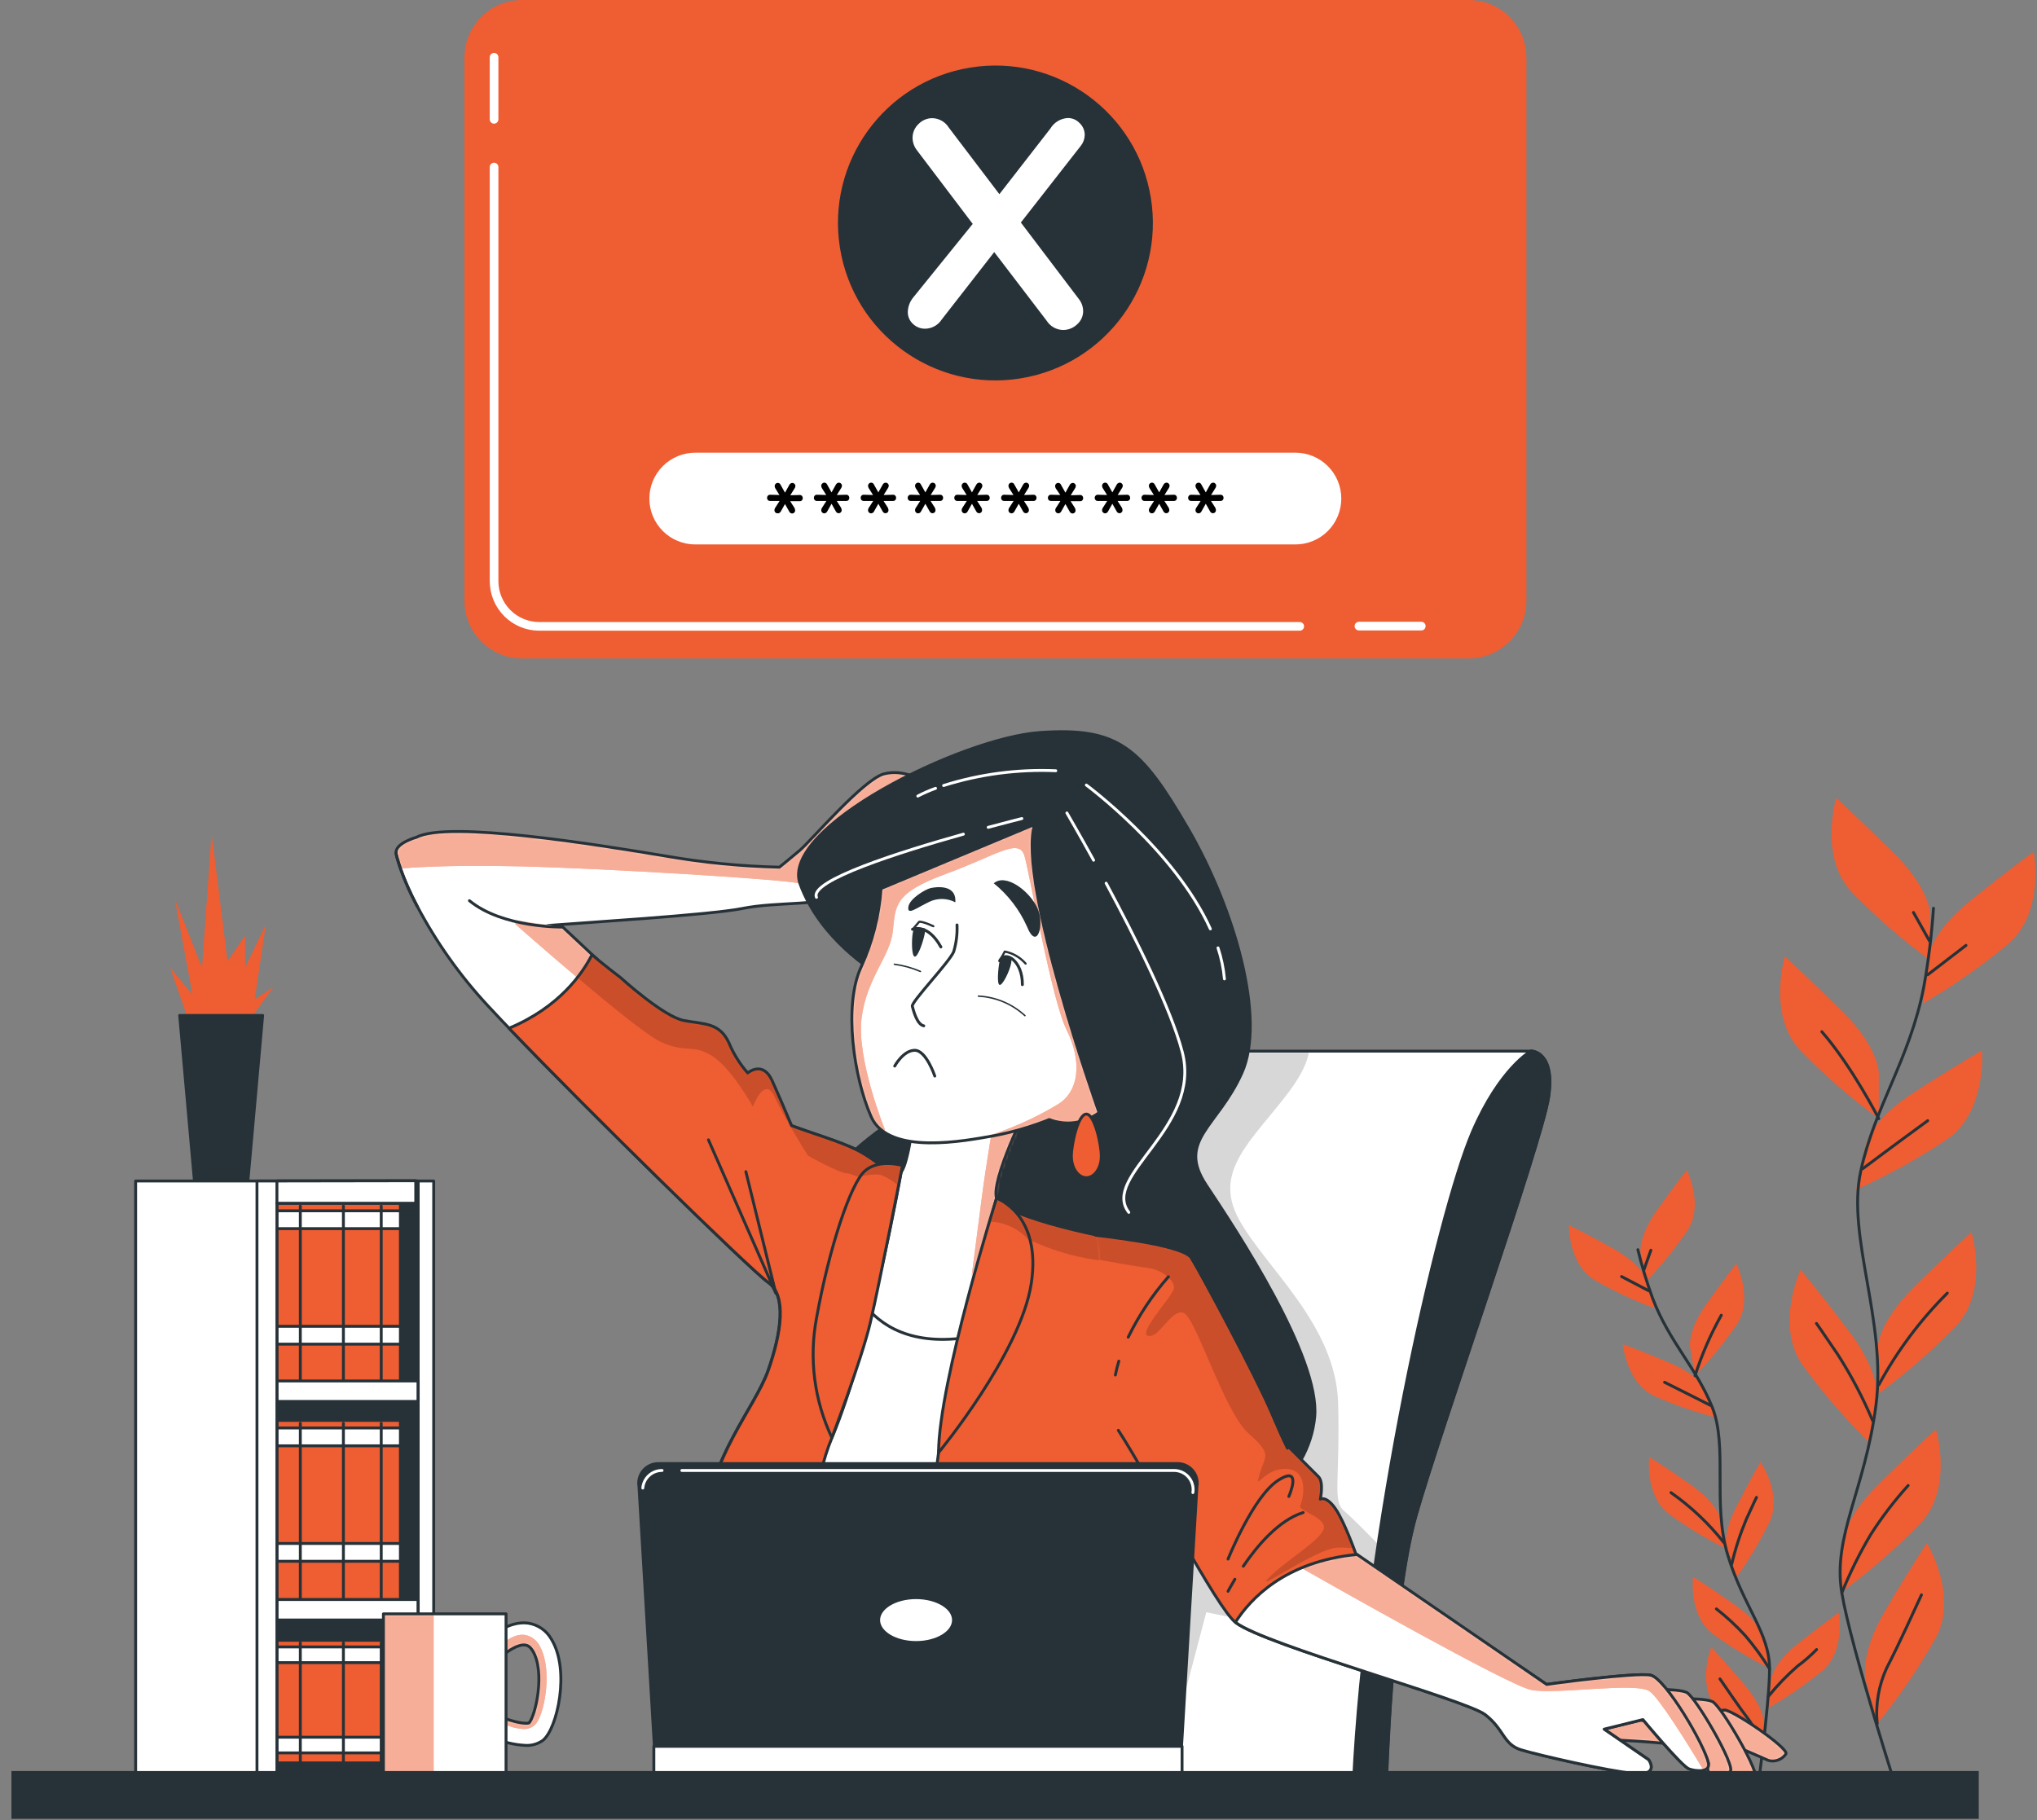 <svg width="706" height="631" viewBox="0 0 706 631" fill="none" xmlns="http://www.w3.org/2000/svg">
<rect x="0" y="0" width="706" height="631" fill="#808080" stroke="none"/>
<path d="M669.009 317.071C669.009 317.071 669.009 308.235 656.639 295.989C644.269 283.743 636.424 276.64 636.424 276.64C636.424 276.64 630.274 296.855 641.725 309.172C650.131 317.822 659.246 325.755 668.974 332.886L669.009 317.071Z" fill="#EF5D32"/>
<path d="M651.161 371.957C651.161 371.957 651.161 363.121 638.791 350.875C626.422 338.629 618.611 331.525 618.611 331.525C618.611 331.525 612.444 351.741 623.912 364.058C632.318 372.708 641.433 380.641 651.161 387.772V371.957Z" fill="#EF5D32"/>
<path d="M668.232 332.039C668.232 332.039 669.169 323.309 682.705 312.371C696.241 301.433 704.847 295.283 704.847 295.283C704.847 295.283 708.823 316.029 696.17 327.091C686.898 334.807 676.997 341.734 666.571 347.801L668.232 332.039Z" fill="#EF5D32"/>
<path d="M646.674 396.855C646.674 396.855 648.441 388.267 663.125 378.813C677.81 369.359 686.928 364.146 686.928 364.146C686.928 364.146 688.695 385.21 674.965 394.841C664.932 401.542 654.358 407.394 643.352 412.335L646.674 396.855Z" fill="#EF5D32"/>
<path d="M650.72 467.539C650.72 467.539 650.72 458.703 663.089 446.439C675.459 434.176 683.287 427.107 683.287 427.107C683.287 427.107 689.455 447.323 677.986 459.622C669.583 468.281 660.468 476.22 650.737 483.354L650.72 467.539Z" fill="#EF5D32"/>
<path d="M650.526 484.786C650.526 484.786 651.763 476.092 641.337 462.168C630.911 448.243 624.072 440.149 624.072 440.149C624.072 440.149 615.113 459.287 624.673 473.088C631.76 482.849 639.651 491.999 648.264 500.443L650.526 484.786Z" fill="#EF5D32"/>
<path d="M638.386 535.909C638.386 535.909 638.386 527.073 650.755 514.827C663.125 502.581 670.971 495.478 670.971 495.478C670.971 495.478 677.121 515.693 665.67 528.01C657.261 536.663 648.147 544.601 638.421 551.742L638.386 535.909Z" fill="#EF5D32"/>
<path d="M646.602 582.26C646.602 582.26 644.375 573.76 653.158 558.739C661.94 543.719 667.825 534.919 667.825 534.919C667.825 534.919 678.887 552.908 670.952 567.716C665.017 578.215 658.213 588.198 650.613 597.563L646.602 582.26Z" fill="#EF5D32"/>
<path d="M670.123 314.826C669.504 323.975 668.383 333.084 666.765 342.11C661.888 367.238 649.73 383.46 644.871 406.15C640.011 428.839 653.971 458.085 650.172 487.242C646.373 516.399 635.099 532.604 638.333 552.059C641.566 571.515 658.601 624.21 658.601 624.21" stroke="#263238" stroke-linecap="round" stroke-linejoin="round"/>
<path d="M668.125 337.887L681.378 327.709" stroke="#263238" stroke-linecap="round" stroke-linejoin="round"/>
<path d="M668.744 326.172L663.178 316.294" stroke="#263238" stroke-linecap="round" stroke-linejoin="round"/>
<path d="M645.613 405.108C645.613 405.108 656.711 396.785 668.126 388.462" stroke="#263238" stroke-linecap="round" stroke-linejoin="round"/>
<path d="M651.162 387.773C651.162 387.773 641.903 369.642 631.424 357.626" stroke="#263238" stroke-linecap="round" stroke-linejoin="round"/>
<path d="M651.162 480.051C657.493 468.352 665.493 457.637 674.912 448.243" stroke="#263238" stroke-linecap="round" stroke-linejoin="round"/>
<path d="M649.006 492.385C645.639 484.452 641.613 476.815 636.973 469.554C630.505 459.994 629.568 458.757 629.568 458.757" stroke="#263238" stroke-linecap="round" stroke-linejoin="round"/>
<path d="M638.386 552.06C641.203 545.095 644.547 538.355 648.388 531.898C652.231 525.896 656.563 520.222 661.34 514.934" stroke="#263238" stroke-linecap="round" stroke-linejoin="round"/>
<path d="M650.614 597.562C649.97 590.903 651.117 584.192 653.936 578.124C658.566 569.183 663.796 557.467 665.952 552.837" stroke="#263238" stroke-linecap="round" stroke-linejoin="round"/>
<path d="M568.603 434.495C568.603 434.495 567.649 428.981 574.028 419.916C580.408 410.851 584.631 405.603 584.631 405.603C584.631 405.603 590.674 417.619 584.843 426.56C580.512 432.903 575.659 438.873 570.335 444.408L568.603 434.495Z" fill="#EF5D32"/>
<path d="M585.762 466.973C585.762 466.973 584.807 461.46 591.187 452.395C597.566 443.329 601.789 438.081 601.789 438.081C601.789 438.081 607.833 450.097 602.001 459.057C597.667 465.391 592.814 471.355 587.493 476.887L585.762 466.973Z" fill="#EF5D32"/>
<path d="M570.706 443.79C570.706 443.79 569.186 438.488 559.502 433.028C549.819 427.568 543.775 424.705 543.775 424.705C543.775 424.705 543.528 438.153 552.611 443.701C559.261 447.53 566.218 450.798 573.409 453.473L570.706 443.79Z" fill="#EF5D32"/>
<path d="M591.275 482.101C591.275 482.101 589.19 476.905 579.012 472.558C568.833 468.211 562.472 465.949 562.472 465.949C562.472 465.949 563.638 479.344 573.322 483.903C580.339 487.012 587.603 489.53 595.039 491.431L591.275 482.101Z" fill="#EF5D32"/>
<path d="M596.399 526.861C596.399 526.861 595.462 521.347 586.397 514.968C577.332 508.589 571.624 505.037 571.624 505.037C571.624 505.037 569.963 518.379 578.463 524.846C584.672 529.368 591.251 533.358 598.131 536.774L596.399 526.861Z" fill="#EF5D32"/>
<path d="M598.413 537.658C598.413 537.658 596.646 532.357 601.718 522.461C606.789 512.566 610.147 506.787 610.147 506.787C610.147 506.787 617.834 517.814 613.345 527.515C609.964 534.403 606.009 540.993 601.523 547.218L598.413 537.658Z" fill="#EF5D32"/>
<path d="M613.858 582.101C613.858 582.101 614.494 576.552 623.17 569.731C631.847 562.91 637.307 558.97 637.307 558.97C637.307 558.97 639.728 572.205 631.617 579.15C625.676 584.011 619.34 588.367 612.674 592.173L613.858 582.101Z" fill="#EF5D32"/>
<path d="M611.543 568.388C611.543 568.388 610.589 562.875 601.542 556.496C592.494 550.116 586.804 546.564 586.804 546.564C586.804 546.564 585.143 559.906 593.643 566.391C599.857 570.906 606.435 574.895 613.311 578.319L611.543 568.388Z" fill="#EF5D32"/>
<path d="M611.544 598.358C611.544 598.358 612.003 592.774 604.864 584.309C597.725 575.845 593.095 570.968 593.095 570.968C593.095 570.968 588.094 583.444 594.686 591.873C599.517 597.808 604.837 603.329 610.59 608.377L611.544 598.358Z" fill="#EF5D32"/>
<path d="M567.666 433.187C569.049 438.859 570.742 444.452 572.738 449.939C578.516 465.171 587.899 474.024 593.413 487.719C598.926 501.414 593.413 521.294 598.855 539.159C604.298 557.025 613.31 565.966 613.31 578.513C613.31 591.059 608.433 625.959 608.433 625.959" stroke="#263238" stroke-linecap="round" stroke-linejoin="round"/>
<path d="M571.43 447.43L562.012 442.5" stroke="#263238" stroke-linecap="round" stroke-linejoin="round"/>
<path d="M569.769 440.15L572.172 433.364" stroke="#263238" stroke-linecap="round" stroke-linejoin="round"/>
<path d="M592.83 487.154C592.83 487.154 584.966 483.143 576.926 479.149" stroke="#263238" stroke-linecap="round" stroke-linejoin="round"/>
<path d="M587.476 476.888C589.794 469.607 592.843 462.579 596.576 455.912" stroke="#263238" stroke-linecap="round" stroke-linejoin="round"/>
<path d="M597.495 534.741C592.251 528.106 586.073 522.267 579.152 517.406" stroke="#263238" stroke-linecap="round" stroke-linejoin="round"/>
<path d="M600.181 542.235C601.438 536.903 603.135 531.684 605.252 526.632C608.274 519.934 608.786 519.051 608.786 519.051" stroke="#263238" stroke-linecap="round" stroke-linejoin="round"/>
<path d="M612.886 588.038C615.95 584.24 619.344 580.722 623.029 577.523C625.373 575.798 627.571 573.883 629.602 571.798" stroke="#263238" stroke-linecap="round" stroke-linejoin="round"/>
<path d="M613.31 578.514C610.785 574.441 607.956 570.566 604.845 566.922C601.782 563.578 598.449 560.493 594.879 557.697" stroke="#263238" stroke-linecap="round" stroke-linejoin="round"/>
<path d="M610.59 608.377C610.274 604.128 608.828 600.04 606.402 596.537C602.532 591.431 597.973 584.645 596.117 581.977" stroke="#263238" stroke-linecap="round" stroke-linejoin="round"/>
<path d="M66.694 357.52L58.954 335.413L66.694 344.796L60.615 311.628L70.016 335.413L73.338 288.956L78.869 333.187L84.948 324.351V335.413L92.14 320.481L88.27 346.457L94.897 342.04L84.4 356.406L66.694 357.52Z" fill="#EF5D32"/>
<path d="M91.027 351.989H62.276L67.454 410.038H85.85L91.027 351.989Z" fill="#263238" stroke="#263238" stroke-linecap="round" stroke-linejoin="round"/>
<path d="M144.959 409.384H47.009V616.841H144.959V409.384Z" fill="white" stroke="#263238" stroke-linecap="round" stroke-linejoin="round"/>
<path d="M150.314 409.384H95.976V616.841H150.314V409.384Z" fill="white" stroke="#263238" stroke-linecap="round" stroke-linejoin="round"/>
<path d="M144.2 409.384H95.976V616.841H144.2V409.384Z" fill="#263238" stroke="#263238" stroke-linecap="round" stroke-linejoin="round"/>
<path d="M138.775 568.6H95.976V611.081H138.775V568.6Z" fill="#EF5D32" stroke="#263238" stroke-linecap="round" stroke-linejoin="round"/>
<path d="M138.775 570.896H95.976V576.339H138.775V570.896Z" fill="white" stroke="#263238" stroke-linecap="round" stroke-linejoin="round"/>
<path d="M138.775 602.174H95.976V607.617H138.775V602.174Z" fill="white" stroke="#263238" stroke-linecap="round" stroke-linejoin="round"/>
<path d="M104.086 569.482V623.202" stroke="#263238" stroke-linecap="round" stroke-linejoin="round"/>
<path d="M119.019 569.482V623.202" stroke="#263238" stroke-linecap="round" stroke-linejoin="round"/>
<path d="M132.131 569.482V623.202" stroke="#263238" stroke-linecap="round" stroke-linejoin="round"/>
<path d="M138.775 417.088H95.976V479.555H138.775V417.088Z" fill="#EF5D32" stroke="#263238" stroke-linecap="round" stroke-linejoin="round"/>
<path d="M138.775 419.704H95.976V425.889H138.775V419.704Z" fill="white" stroke="#263238" stroke-linecap="round" stroke-linejoin="round"/>
<path d="M138.775 459.747H95.976V465.932H138.775V459.747Z" fill="white" stroke="#263238" stroke-linecap="round" stroke-linejoin="round"/>
<path d="M104.086 418.078V479.131" stroke="#263238" stroke-linecap="round" stroke-linejoin="round"/>
<path d="M119.019 418.078V479.131" stroke="#263238" stroke-linecap="round" stroke-linejoin="round"/>
<path d="M132.131 418.078V479.131" stroke="#263238" stroke-linecap="round" stroke-linejoin="round"/>
<path d="M138.775 492.366H95.976V554.833H138.775V492.366Z" fill="#EF5D32" stroke="#263238" stroke-linecap="round" stroke-linejoin="round"/>
<path d="M138.775 494.982H95.976V501.167H138.775V494.982Z" fill="white" stroke="#263238" stroke-linecap="round" stroke-linejoin="round"/>
<path d="M138.775 535.024H95.976V541.209H138.775V535.024Z" fill="white" stroke="#263238" stroke-linecap="round" stroke-linejoin="round"/>
<path d="M104.086 493.374V554.41" stroke="#263238" stroke-linecap="round" stroke-linejoin="round"/>
<path d="M119.019 493.374V554.41" stroke="#263238" stroke-linecap="round" stroke-linejoin="round"/>
<path d="M132.131 493.374V554.41" stroke="#263238" stroke-linecap="round" stroke-linejoin="round"/>
<path d="M144.942 478.689H95.976V485.793H144.942V478.689Z" fill="white" stroke="#263238" stroke-linecap="round" stroke-linejoin="round"/>
<path d="M144.942 554.445H95.976V561.549H144.942V554.445Z" fill="white" stroke="#263238" stroke-linecap="round" stroke-linejoin="round"/>
<path d="M144.941 409.384V616.824" stroke="#263238" stroke-linecap="round" stroke-linejoin="round"/>
<path d="M89.065 409.383V616.823H95.975V417.088H144.093V409.295L89.065 409.383Z" fill="white" stroke="#263238" stroke-linecap="round" stroke-linejoin="round"/>
<path d="M95.976 417.088V409.384" stroke="#263238" stroke-linecap="round" stroke-linejoin="round"/>
<path d="M144.571 314.085C139.428 304.172 137.272 297.068 137.272 295.425C137.272 292.173 144.341 290.229 144.341 290.229C155.368 284.398 207.232 292.827 230.575 296.715C243.643 298.993 256.862 300.292 270.123 300.602C270.123 300.602 273.357 298.022 277.191 294.771C281.026 291.519 299.227 270.137 306.366 268.264C313.505 266.391 319.973 270.862 319.973 270.862C319.973 270.862 331.653 277.93 329.692 279.291C327.73 280.652 299.227 305.214 292.088 309.756C284.949 314.297 270.052 312.353 257.082 314.951C245.914 317.178 200.676 319.934 190.303 320.782C182.513 322.63 174.337 321.949 166.96 318.839" fill="white"/>
<mask id="mask0_214_1797" style="mask-type:luminance" maskUnits="userSpaceOnUse" x="137" y="267" width="193" height="55">
<path d="M144.571 314.085C139.428 304.172 137.272 297.068 137.272 295.425C137.272 292.173 144.341 290.229 144.341 290.229C155.368 284.398 207.232 292.827 230.575 296.715C243.643 298.993 256.862 300.292 270.123 300.602C270.123 300.602 273.357 298.022 277.191 294.771C281.026 291.519 299.227 270.137 306.366 268.264C313.505 266.391 319.973 270.862 319.973 270.862C319.973 270.862 331.653 277.93 329.692 279.291C327.73 280.652 299.227 305.214 292.088 309.756C284.949 314.297 270.052 312.353 257.082 314.951C245.914 317.178 200.676 319.934 190.303 320.782C182.513 322.63 174.337 321.949 166.96 318.839" fill="white"/>
</mask>
<g mask="url(#mask0_214_1797)">
<path d="M320.096 270.791C320.096 270.791 313.611 266.25 306.489 268.194C299.368 270.138 281.202 291.537 277.314 294.7C273.427 297.863 270.246 300.532 270.246 300.532C256.985 300.222 243.766 298.922 230.698 296.644C207.355 292.756 155.491 284.274 144.464 290.159C144.464 290.159 137.396 292.103 137.396 295.354C137.641 297.172 138.11 298.952 138.792 300.655L139.763 301.009C139.763 301.009 152.716 299.648 180.672 300.32C208.627 300.991 273.285 304.826 277.438 306.328C279.205 306.999 291.734 304.172 305.623 299.259C316.226 290.618 328.684 279.821 329.939 279.061C331.777 277.913 320.096 270.791 320.096 270.791Z" fill="#EF5D32"/>
<path opacity="0.5" d="M320.096 270.791C320.096 270.791 313.611 266.25 306.489 268.194C299.368 270.138 281.202 291.537 277.314 294.7C273.427 297.863 270.246 300.532 270.246 300.532C256.985 300.222 243.766 298.922 230.698 296.644C207.355 292.756 155.491 284.274 144.464 290.159C144.464 290.159 137.396 292.103 137.396 295.354C137.641 297.172 138.11 298.952 138.792 300.655L139.763 301.009C139.763 301.009 152.716 299.648 180.672 300.32C208.627 300.991 273.285 304.826 277.438 306.328C279.205 306.999 291.734 304.172 305.623 299.259C316.226 290.618 328.684 279.821 329.939 279.061C331.777 277.913 320.096 270.791 320.096 270.791Z" fill="white"/>
</g>
<path d="M144.571 314.085C139.428 304.172 137.272 297.068 137.272 295.425C137.272 292.173 144.341 290.229 144.341 290.229C155.368 284.398 207.232 292.827 230.575 296.715C243.643 298.993 256.862 300.292 270.123 300.602C270.123 300.602 273.357 298.022 277.191 294.771C281.026 291.519 299.227 270.137 306.366 268.264C313.505 266.391 319.973 270.862 319.973 270.862C319.973 270.862 331.653 277.93 329.692 279.291C327.73 280.652 299.227 305.214 292.088 309.756C284.949 314.297 270.052 312.353 257.082 314.951C245.914 317.178 200.676 319.934 190.303 320.782C182.513 322.63 174.337 321.949 166.96 318.839" stroke="#263238" stroke-linecap="round" stroke-linejoin="round"/>
<path d="M400.641 371.728C401.814 369.502 403.573 367.639 405.729 366.34C407.884 365.041 410.353 364.356 412.87 364.359H530.735C530.735 364.359 539.253 364.359 536.708 380.546C534.164 396.733 499.21 495.567 490.764 525.448C482.317 555.33 480.532 618.309 480.532 618.309H339.164C339.164 618.309 350.367 467.699 400.641 371.728Z" fill="white"/>
<mask id="mask1_214_1797" style="mask-type:luminance" maskUnits="userSpaceOnUse" x="339" y="364" width="199" height="255">
<path d="M400.642 371.727C401.815 369.501 403.574 367.638 405.73 366.339C407.885 365.04 410.354 364.355 412.871 364.358H530.736C530.736 364.358 539.254 364.358 536.709 380.545C534.164 396.732 499.211 495.566 490.765 525.447C482.318 555.329 480.533 618.308 480.533 618.308H339.165C339.165 618.308 350.368 467.698 400.642 371.727Z" fill="white"/>
</mask>
<g mask="url(#mask1_214_1797)">
<path opacity="0.16" d="M453.727 364.358H412.871C410.355 364.355 407.886 365.04 405.73 366.339C403.575 367.638 401.816 369.501 400.643 371.727C350.369 467.698 339.042 618.255 339.042 618.255H402.446L418.084 558.863L483.29 572.311C483.75 567.327 484.28 562.256 484.898 557.255L483.467 541.351C483.467 541.351 470.108 527.303 465.902 523.786C461.696 520.27 464.488 513.926 463.782 486.518C463.075 459.11 438.477 439.407 429.323 422.531C420.17 405.656 434.253 395.106 446.906 378.23C451.412 372.134 453.25 367.645 453.727 364.358Z" fill="black"/>
</g>
<path d="M400.641 371.728C401.814 369.502 403.573 367.639 405.729 366.34C407.884 365.041 410.353 364.356 412.87 364.359H530.735C530.735 364.359 539.253 364.359 536.708 380.546C534.164 396.733 499.21 495.567 490.764 525.448C482.317 555.33 480.532 618.309 480.532 618.309H339.164C339.164 618.309 350.367 467.699 400.641 371.728Z" stroke="#263238" stroke-linecap="round" stroke-linejoin="round"/>
<path d="M510.29 392.473C498.38 420.27 473.181 530.307 469.081 618.256H480.461C480.461 618.256 482.228 555.205 490.693 525.394C499.157 495.584 534.146 396.732 536.637 380.492C539.129 364.253 530.664 364.306 530.664 364.306C530.664 364.306 519.85 370.19 510.29 392.473Z" fill="#263238" stroke="#263238" stroke-linecap="round" stroke-linejoin="round"/>
<path d="M303.238 336.915C303.238 336.915 284.436 325.889 277.315 306.451C270.194 287.012 333.067 255.876 360.369 253.932C387.67 251.989 395.375 259.11 411.615 286.995C427.854 314.88 438.846 353.12 430.417 371.922C421.987 390.724 407.727 395.265 418.047 410.798C428.367 426.331 457.595 470.437 455.651 491.183C453.707 511.929 433.615 530.059 404.405 532.038C375.195 534.018 336.318 516.47 303.91 487.861C271.501 459.252 279.913 417.177 291.54 403.57C303.168 389.964 320.715 384.768 322.005 371.162C323.295 357.555 303.238 336.915 303.238 336.915Z" fill="#263238" stroke="#263238" stroke-linecap="round" stroke-linejoin="round"/>
<path d="M383.377 306.15C393.361 324.74 405.854 349.639 409.76 364.677C416.581 391.007 381.486 407.582 391.223 420.252" stroke="white" stroke-linecap="round" stroke-linejoin="round"/>
<path d="M369.77 281.8C369.77 281.8 373.657 288.426 379.029 298.181" stroke="white" stroke-linecap="round" stroke-linejoin="round"/>
<path d="M422.146 328.575C423.298 332.059 424.045 335.664 424.373 339.319" stroke="white" stroke-linecap="round" stroke-linejoin="round"/>
<path d="M376.52 272.133C376.52 272.133 407.232 294.822 419.495 321.983" stroke="white" stroke-linecap="round" stroke-linejoin="round"/>
<path d="M333.898 289.15C311.968 295.3 280.425 305.284 282.988 311.045" stroke="white" stroke-linecap="round" stroke-linejoin="round"/>
<path d="M354.166 283.743C354.166 283.743 349.483 284.909 342.503 286.783" stroke="white" stroke-linecap="round" stroke-linejoin="round"/>
<path d="M327.042 272.292C339.603 268.334 352.76 266.599 365.918 267.168" stroke="white" stroke-linecap="round" stroke-linejoin="round"/>
<path d="M318.1 275.951C320.086 274.916 322.14 274.018 324.249 273.265" stroke="white" stroke-linecap="round" stroke-linejoin="round"/>
<path d="M144.571 314.084C141.595 308.634 139.224 302.875 137.502 296.908C139.216 302.877 141.587 308.638 144.571 314.084ZM137.308 295.901C137.308 296.007 137.308 296.131 137.308 296.29C137.343 296.131 137.326 296.007 137.308 295.901ZM144.571 314.067C151.18 326.585 159.402 338.181 169.027 348.561C192.371 373.848 259.803 439.99 266.218 444.532C272.632 449.073 270.759 462.026 266.218 474.997C261.676 487.967 244.818 506.804 245.472 527.515C246.126 548.225 252.541 580.033 251.957 586.518C251.374 593.003 235.152 615.057 235.152 615.057H402.426C402.426 615.057 381.574 588.55 381.574 579.485C381.574 570.42 410.201 454.268 411.491 445.839C412.781 437.41 407.604 431.579 397.231 430.925C386.858 430.271 347.31 421.842 345.366 415.357C343.422 408.872 355.739 384.238 355.739 384.238L316.863 386.182C316.863 386.182 314.919 403.04 312.322 406.292C309.724 409.543 305.836 403.04 296.753 398.516C287.67 393.993 270.247 390.087 263.691 384.892C257.135 379.697 194.968 321.277 194.968 321.277" fill="white"/>
<mask id="mask2_214_1797" style="mask-type:luminance" maskUnits="userSpaceOnUse" x="137" y="295" width="275" height="321">
<path d="M144.573 314.083C141.596 308.633 139.226 302.874 137.504 296.907C139.218 302.876 141.589 308.637 144.573 314.083ZM137.31 295.9C137.31 296.006 137.31 296.13 137.31 296.289C137.345 296.13 137.328 296.006 137.31 295.9ZM144.573 314.066C151.182 326.584 159.404 338.18 169.029 348.56C192.373 373.847 259.805 439.989 266.22 444.531C272.634 449.072 270.761 462.025 266.22 474.996C261.678 487.966 244.82 506.803 245.474 527.514C246.128 548.224 252.542 580.032 251.959 586.517C251.376 593.002 235.154 615.056 235.154 615.056H402.428C402.428 615.056 381.576 588.549 381.576 579.484C381.576 570.419 410.203 454.267 411.493 445.838C412.783 437.409 407.606 431.578 397.233 430.924C386.86 430.27 347.312 421.841 345.368 415.356C343.424 408.871 355.741 384.237 355.741 384.237L316.865 386.181C316.865 386.181 314.921 403.039 312.323 406.291C309.726 409.542 305.838 403.039 296.755 398.515C287.672 393.992 270.249 390.086 263.693 384.891C257.137 379.696 194.97 321.276 194.97 321.276" fill="white"/>
</mask>
<g mask="url(#mask2_214_1797)">
<path d="M273.623 389.892C276.857 395.546 280.091 400.653 280.091 400.653C280.091 400.653 290.994 406.785 293.715 406.785C296.436 406.785 312.8 415.621 312.8 415.621C312.8 415.621 326.442 412.21 321.635 400.618C320.119 397.65 318.204 394.904 315.945 392.454C315.132 397.596 313.825 404.329 312.287 406.255C309.69 409.489 305.802 403.003 296.719 398.48C290.835 395.546 281.31 392.86 273.623 389.892Z" fill="#EF5D32"/>
<path d="M240.331 363.65C220.31 345.114 194.97 321.346 194.97 321.346L180.232 319.226L178.465 320.215C178.465 320.215 220.062 357.024 228.916 361.124C232.497 362.77 236.389 363.631 240.331 363.65Z" fill="#EF5D32"/>
<path d="M261.307 382.841L259.717 381.428C260.53 382.771 260.989 383.619 260.989 383.619L261.307 382.841Z" fill="#EF5D32"/>
<g opacity="0.5">
<path d="M273.623 389.892C276.857 395.546 280.091 400.653 280.091 400.653C280.091 400.653 290.994 406.785 293.715 406.785C296.436 406.785 312.8 415.621 312.8 415.621C312.8 415.621 326.442 412.21 321.635 400.618C320.119 397.65 318.204 394.904 315.945 392.454C315.132 397.596 313.825 404.329 312.287 406.255C309.69 409.489 305.802 403.003 296.719 398.48C290.835 395.546 281.31 392.86 273.623 389.892Z" fill="white"/>
<path d="M240.331 363.65C220.31 345.114 194.97 321.346 194.97 321.346L180.232 319.226L178.465 320.215C178.465 320.215 220.062 357.024 228.916 361.124C232.497 362.77 236.389 363.631 240.331 363.65Z" fill="white"/>
<path d="M261.307 382.841L259.717 381.428C260.53 382.771 260.989 383.619 260.989 383.619L261.307 382.841Z" fill="white"/>
</g>
</g>
<path d="M137.273 295.424C137.265 295.547 137.265 295.671 137.273 295.795M137.502 296.908C139.224 302.875 141.595 308.634 144.571 314.084C141.587 308.638 139.216 302.877 137.502 296.908ZM137.502 296.908C137.454 296.74 137.418 296.569 137.396 296.396M144.571 314.067C151.18 326.585 159.402 338.181 169.027 348.561C192.371 373.848 259.803 439.99 266.218 444.532C272.632 449.073 270.759 462.026 266.218 474.997C261.676 487.967 244.818 506.804 245.472 527.515C246.126 548.225 252.541 580.033 251.957 586.518C251.374 593.003 235.152 615.057 235.152 615.057H402.426C402.426 615.057 381.574 588.55 381.574 579.485C381.574 570.42 410.201 454.268 411.491 445.839C412.781 437.41 407.604 431.579 397.231 430.925C386.858 430.271 347.31 421.842 345.366 415.357C343.422 408.872 355.739 384.238 355.739 384.238L316.863 386.182C316.863 386.182 314.919 403.04 312.322 406.292C309.724 409.543 305.836 403.04 296.753 398.516C287.67 393.993 270.247 390.087 263.691 384.892C257.135 379.697 194.968 321.277 194.968 321.277M137.308 295.901C137.308 296.007 137.308 296.131 137.308 296.29C137.343 296.131 137.326 296.007 137.308 295.901Z" stroke="#263238" stroke-linecap="round" stroke-linejoin="round"/>
<path d="M194.968 321.348C194.968 321.348 174.258 321.737 162.701 312.212" stroke="#263238" stroke-linecap="round" stroke-linejoin="round"/>
<path d="M345.384 415.357C343.44 408.889 355.757 384.238 355.757 384.238L316.881 386.182C316.881 386.182 314.937 403.04 312.339 406.292C309.742 409.543 305.854 403.04 296.771 398.516C296.082 398.163 295.322 397.827 294.545 397.492L292.194 434.442C292.194 434.442 295.605 470.225 336.496 463.422C353.053 460.665 370.724 445.892 385.974 429.282C370.282 426.401 346.868 420.322 345.384 415.357Z" fill="white"/>
<mask id="mask3_214_1797" style="mask-type:luminance" maskUnits="userSpaceOnUse" x="292" y="384" width="94" height="81">
<path d="M345.382 415.357C343.438 408.889 355.755 384.238 355.755 384.238L316.879 386.182C316.879 386.182 314.935 403.04 312.337 406.292C309.74 409.543 305.852 403.04 296.769 398.516C296.08 398.163 295.32 397.827 294.543 397.492L292.192 434.442C292.192 434.442 295.603 470.225 336.494 463.422C353.051 460.665 370.722 445.892 385.972 429.282C370.281 426.401 346.866 420.322 345.382 415.357Z" fill="white"/>
</mask>
<g mask="url(#mask3_214_1797)">
<path d="M344.288 389.134C344.288 389.134 341.937 402.317 340.047 416.896C338.156 431.474 336.76 442.324 336.76 442.324L345.383 415.358L355.102 386.784C355.102 386.784 345.701 386.784 344.288 389.134Z" fill="#EF5D32"/>
<path opacity="0.5" d="M344.288 389.134C344.288 389.134 341.937 402.317 340.047 416.896C338.156 431.474 336.76 442.324 336.76 442.324L345.383 415.358L355.102 386.784C355.102 386.784 345.701 386.784 344.288 389.134Z" fill="white"/>
</g>
<path d="M345.384 415.357C343.44 408.889 355.757 384.238 355.757 384.238L316.881 386.182C316.881 386.182 314.937 403.04 312.339 406.292C309.742 409.543 305.854 403.04 296.771 398.516C296.082 398.163 295.322 397.827 294.545 397.492L292.194 434.442C292.194 434.442 295.605 470.225 336.496 463.422C353.053 460.665 370.724 445.892 385.974 429.282C370.282 426.401 346.868 420.322 345.384 415.357Z" stroke="#263238" stroke-linecap="round" stroke-linejoin="round"/>
<path d="M312.322 406.292C309.724 409.525 305.836 403.04 296.754 398.516C291.028 395.636 281.91 393.021 274.364 390.193C272.226 385.122 269.399 378.513 267.579 374.519C264.345 367.451 259.15 371.922 259.15 371.922C256.439 368.839 254.249 365.335 252.664 361.549C249.431 354.48 244.235 355.063 237.114 353.773C229.993 352.483 215.061 338.859 215.061 338.859C215.061 338.859 208.081 333.558 205.2 330.925C201.843 337.534 193.802 349.161 176.414 356.424C204.14 385.387 260.387 440.414 266.289 444.549C272.774 449.073 270.83 462.044 266.289 475.014C261.747 487.985 244.889 506.822 245.543 527.532C246.197 548.243 252.611 580.051 252.028 586.536C251.445 592.314 238.51 610.427 235.7 614.315L242.292 615.057H276.609C276.414 597.669 276.432 526.702 288.324 498.428C301.949 465.931 312.322 406.292 312.322 406.292Z" fill="#EF5D32"/>
<mask id="mask4_214_1797" style="mask-type:luminance" maskUnits="userSpaceOnUse" x="176" y="330" width="137" height="286">
<path d="M312.324 406.291C309.726 409.524 305.838 403.039 296.756 398.515C291.03 395.635 281.912 393.02 274.366 390.192C272.228 385.121 269.401 378.512 267.581 374.518C264.347 367.45 259.152 371.921 259.152 371.921C256.441 368.838 254.251 365.334 252.666 361.548C249.433 354.479 244.237 355.062 237.116 353.772C229.994 352.482 215.063 338.858 215.063 338.858C215.063 338.858 208.082 333.557 205.202 330.924C201.845 337.533 193.804 349.16 176.416 356.423C204.142 385.386 260.389 440.413 266.291 444.548C272.776 449.072 270.832 462.043 266.291 475.013C261.749 487.984 244.891 506.821 245.545 527.531C246.199 548.242 252.613 580.05 252.03 586.535C251.447 592.313 238.512 610.426 235.702 614.314L242.293 615.056H276.611C276.416 597.668 276.434 526.701 288.326 498.427C301.951 465.93 312.324 406.291 312.324 406.291Z" fill="white"/>
</mask>
<g mask="url(#mask4_214_1797)">
<path opacity="0.16" d="M296.754 398.515C291.029 395.635 281.91 393.02 274.365 390.192C272.227 385.121 269.399 378.512 267.579 374.518C264.346 367.45 259.15 371.921 259.15 371.921C256.44 368.838 254.249 365.334 252.665 361.548C249.431 354.479 244.236 355.062 237.114 353.772C229.993 352.482 215.061 338.858 215.061 338.858C215.061 338.858 208.081 333.557 205.201 330.924C203.763 333.73 202.053 336.388 200.094 338.858C211.686 348.666 224.48 359.056 228.95 361.124C237.786 365.206 239.853 361.795 246.621 365.895C253.389 369.994 260.935 383.566 260.935 383.566C260.935 383.566 265.035 372.645 268.445 380.155C271.856 387.665 280.037 400.601 280.037 400.601C280.037 400.601 290.94 406.732 293.662 406.732C295.8 406.732 306.279 412.175 310.732 414.525C311.721 409.348 312.269 406.238 312.269 406.238C309.725 409.524 305.837 403.039 296.754 398.515Z" fill="black"/>
</g>
<path d="M312.322 406.292C309.724 409.525 305.836 403.04 296.754 398.516C291.028 395.636 281.91 393.021 274.364 390.193C272.226 385.122 269.399 378.513 267.579 374.519C264.345 367.451 259.15 371.922 259.15 371.922C256.439 368.839 254.249 365.335 252.664 361.549C249.431 354.48 244.235 355.063 237.114 353.773C229.993 352.483 215.061 338.859 215.061 338.859C215.061 338.859 208.081 333.558 205.2 330.925C201.843 337.534 193.802 349.161 176.414 356.424C204.14 385.387 260.387 440.414 266.289 444.549C272.774 449.073 270.83 462.044 266.289 475.014C261.747 487.985 244.889 506.822 245.543 527.532C246.197 548.243 252.611 580.051 252.028 586.536C251.445 592.314 238.51 610.427 235.7 614.315L242.292 615.057H276.609C276.414 597.669 276.432 526.702 288.324 498.428C301.949 465.931 312.322 406.292 312.322 406.292Z" stroke="#263238" stroke-linecap="round" stroke-linejoin="round"/>
<path d="M312.781 404.03C312.781 404.03 304.723 401.556 299.758 405.903C294.792 410.25 287.388 432.551 283.023 456.743C280.333 470.826 282.189 485.399 288.324 498.358C288.324 498.358 298.521 471.622 301.613 458.598C304.705 445.575 312.781 404.03 312.781 404.03Z" fill="#EF5D32"/>
<mask id="mask5_214_1797" style="mask-type:luminance" maskUnits="userSpaceOnUse" x="281" y="403" width="32" height="96">
<path d="M312.78 404.031C312.78 404.031 304.722 401.557 299.757 405.904C294.791 410.251 287.387 432.552 283.022 456.744C280.332 470.827 282.188 485.4 288.323 498.359C288.323 498.359 298.52 471.623 301.612 458.599C304.704 445.576 312.78 404.031 312.78 404.031Z" fill="white"/>
</mask>
<g mask="url(#mask5_214_1797)">
<path opacity="0.16" d="M297.317 407.971C297.317 407.971 303.149 406.558 305.552 407.371C307.576 408.239 309.467 409.387 311.171 410.781L312.78 404.031C310.367 402.798 307.631 402.347 304.951 402.741C300.94 403.554 297.317 407.971 297.317 407.971Z" fill="black"/>
</g>
<path d="M312.781 404.03C312.781 404.03 304.723 401.556 299.758 405.903C294.792 410.25 287.388 432.551 283.023 456.743C280.333 470.826 282.189 485.399 288.324 498.358C288.324 498.358 298.521 471.622 301.613 458.598C304.705 445.575 312.781 404.03 312.781 404.03Z" stroke="#263238" stroke-linecap="round" stroke-linejoin="round"/>
<path d="M258.513 406.15L268.886 448.295L245.543 395.123" stroke="#263238" stroke-linecap="round" stroke-linejoin="round"/>
<path d="M326.847 615.056H402.444C402.444 615.056 381.592 588.55 381.592 579.485C381.592 570.419 410.219 454.268 411.509 445.839C412.799 437.41 407.621 431.578 397.249 430.925C386.876 430.271 347.328 421.842 345.384 415.356C345.384 415.356 330.47 467.875 325.292 503.535C320.839 534.123 325.451 597.597 326.847 615.056Z" fill="#EF5D32"/>
<mask id="mask6_214_1797" style="mask-type:luminance" maskUnits="userSpaceOnUse" x="323" y="415" width="89" height="201">
<path d="M326.847 615.056H402.444C402.444 615.056 381.592 588.55 381.592 579.485C381.592 570.419 410.219 454.268 411.509 445.839C412.799 437.41 407.621 431.578 397.249 430.925C386.876 430.271 347.328 421.842 345.384 415.356C345.384 415.356 330.47 467.875 325.292 503.535C320.839 534.123 325.451 597.597 326.847 615.056Z" fill="white"/>
</mask>
<g mask="url(#mask6_214_1797)">
<path opacity="0.16" d="M397.248 430.924C388.748 430.394 360.669 424.633 349.73 419.014L353.706 428.203C360.91 432.024 368.658 434.718 376.679 436.19C389.844 438.54 402.09 438.081 410.095 449.85L410.483 450.433C410.978 448.171 411.314 446.58 411.42 445.838C412.816 437.409 407.621 431.578 397.248 430.924Z" fill="black"/>
</g>
<path d="M326.847 615.056H402.444C402.444 615.056 381.592 588.55 381.592 579.485C381.592 570.419 410.219 454.268 411.509 445.839C412.799 437.41 407.621 431.578 397.249 430.925C386.876 430.271 347.328 421.842 345.384 415.356C345.384 415.356 330.47 467.875 325.292 503.535C320.839 534.123 325.451 597.597 326.847 615.056Z" stroke="#263238" stroke-linecap="round" stroke-linejoin="round"/>
<path d="M345.384 415.356C345.384 415.356 325.38 478.972 325.292 503.535C325.292 503.535 353.707 469.129 357.418 444.955C361.129 420.781 345.384 415.356 345.384 415.356Z" fill="#EF5D32"/>
<mask id="mask7_214_1797" style="mask-type:luminance" maskUnits="userSpaceOnUse" x="325" y="415" width="33" height="89">
<path d="M345.384 415.356C345.384 415.356 325.38 478.972 325.292 503.535C325.292 503.535 353.707 469.129 357.418 444.955C361.129 420.781 345.384 415.356 345.384 415.356Z" fill="white"/>
</mask>
<g mask="url(#mask7_214_1797)">
<path opacity="0.16" d="M341.938 423.485C344.943 423.384 347.928 424.017 350.635 425.329C353.341 426.64 355.687 428.591 357.47 431.013C357.47 431.013 353.547 419.474 345.383 415.356L341.938 423.485Z" fill="black"/>
</g>
<path d="M345.384 415.356C345.384 415.356 325.38 478.972 325.292 503.535C325.292 503.535 353.707 469.129 357.418 444.955C361.129 420.781 345.384 415.356 345.384 415.356Z" stroke="#263238" stroke-linecap="round" stroke-linejoin="round"/>
<path d="M558.937 603.093C558.937 603.093 573.587 603.694 583.182 605.072C589.581 605.94 596.023 606.453 602.479 606.61C602.479 606.61 597.177 595.901 591.523 592.879C585.868 589.857 575.619 584.45 567.031 585.652C558.443 586.853 546.161 595.512 547.186 598.269C548.211 601.026 552.788 602.263 558.937 603.093Z" fill="white"/>
<mask id="mask8_214_1797" style="mask-type:luminance" maskUnits="userSpaceOnUse" x="547" y="585" width="56" height="22">
<path d="M558.937 603.092C558.937 603.092 573.587 603.693 583.182 605.071C589.581 605.939 596.023 606.452 602.479 606.609C602.479 606.609 597.177 595.9 591.523 592.878C585.868 589.857 575.619 584.449 567.031 585.651C558.443 586.852 546.161 595.511 547.186 598.268C548.211 601.025 552.788 602.262 558.937 603.092Z" fill="white"/>
</mask>
<g mask="url(#mask8_214_1797)">
<path d="M558.937 603.092C558.937 603.092 573.587 603.693 583.182 605.071C589.581 605.939 596.023 606.452 602.479 606.609C602.479 606.609 597.177 595.9 591.523 592.878C585.868 589.857 575.619 584.449 567.031 585.651C558.443 586.852 546.161 595.511 547.186 598.268C548.211 601.025 552.788 602.262 558.937 603.092Z" fill="#EF5D32"/>
<path opacity="0.5" d="M558.937 603.092C558.937 603.092 573.587 603.693 583.182 605.071C589.581 605.939 596.023 606.452 602.479 606.609C602.479 606.609 597.177 595.9 591.523 592.878C585.868 589.857 575.619 584.449 567.031 585.651C558.443 586.852 546.161 595.511 547.186 598.268C548.211 601.025 552.788 602.262 558.937 603.092Z" fill="white"/>
</g>
<path d="M558.937 603.093C558.937 603.093 573.587 603.694 583.182 605.072C589.581 605.94 596.023 606.453 602.479 606.61C602.479 606.61 597.177 595.901 591.523 592.879C585.868 589.857 575.619 584.45 567.031 585.652C558.443 586.853 546.161 595.512 547.186 598.269C548.211 601.026 552.788 602.263 558.937 603.093Z" stroke="#263238" stroke-linecap="round" stroke-linejoin="round"/>
<path d="M583.271 598.712C583.271 598.712 594.88 592.686 597.778 592.774C600.676 592.863 619.938 605.886 618.984 607.971C618.336 608.938 617.4 609.677 616.309 610.083C615.218 610.489 614.027 610.542 612.905 610.233C610.767 609.226 597.796 603.713 597.796 603.713L589.314 605.71L583.271 598.712Z" fill="white"/>
<mask id="mask9_214_1797" style="mask-type:luminance" maskUnits="userSpaceOnUse" x="583" y="592" width="37" height="19">
<path d="M583.27 598.712C583.27 598.712 594.879 592.686 597.777 592.774C600.675 592.863 619.937 605.886 618.983 607.971C618.335 608.938 617.399 609.677 616.308 610.083C615.217 610.489 614.026 610.542 612.904 610.233C610.766 609.226 597.795 603.713 597.795 603.713L589.313 605.71L583.27 598.712Z" fill="white"/>
</mask>
<g mask="url(#mask9_214_1797)">
<path d="M583.27 598.712C583.27 598.712 594.879 592.686 597.777 592.774C600.675 592.863 619.937 605.886 618.983 607.971C618.028 610.057 613.469 611.753 612.904 610.233C612.338 608.714 597.795 603.713 597.795 603.713L589.313 605.71L583.27 598.712Z" fill="#EF5D32"/>
<path opacity="0.5" d="M583.27 598.712C583.27 598.712 594.879 592.686 597.777 592.774C600.675 592.863 619.937 605.886 618.983 607.971C618.028 610.057 613.469 611.753 612.904 610.233C612.338 608.714 597.795 603.713 597.795 603.713L589.313 605.71L583.27 598.712Z" fill="white"/>
</g>
<path d="M583.271 598.712C583.271 598.712 594.88 592.686 597.778 592.774C600.676 592.863 619.938 605.886 618.984 607.971C618.336 608.938 617.4 609.677 616.309 610.083C615.218 610.489 614.027 610.542 612.905 610.233C610.767 609.226 597.796 603.713 597.796 603.713L589.314 605.71L583.271 598.712Z" stroke="#263238" stroke-linecap="round" stroke-linejoin="round"/>
<path d="M574.983 588.798C574.983 588.798 590.463 588.304 593.538 589.859C596.613 591.414 610.502 615.234 608.417 616.966C606.332 618.698 600.571 618.185 600.748 616.259C600.924 614.333 587.954 601.575 587.954 601.575L577.864 599.366L574.983 588.798Z" fill="white"/>
<mask id="mask10_214_1797" style="mask-type:luminance" maskUnits="userSpaceOnUse" x="574" y="588" width="35" height="31">
<path d="M574.985 588.798C574.985 588.798 590.465 588.304 593.54 589.859C596.615 591.414 610.504 615.234 608.419 616.966C606.334 618.698 600.573 618.185 600.75 616.259C600.926 614.333 587.956 601.575 587.956 601.575L577.866 599.366L574.985 588.798Z" fill="white"/>
</mask>
<g mask="url(#mask10_214_1797)">
<path d="M574.985 588.798C574.985 588.798 590.465 588.304 593.54 589.859C596.615 591.414 610.504 615.234 608.419 616.966C606.334 618.698 600.573 618.185 600.75 616.259C600.926 614.333 587.956 601.575 587.956 601.575L577.866 599.366L574.985 588.798Z" fill="#EF5D32"/>
<path opacity="0.5" d="M574.985 588.798C574.985 588.798 590.465 588.304 593.54 589.859C596.615 591.414 610.504 615.234 608.419 616.966C606.334 618.698 600.573 618.185 600.75 616.259C600.926 614.333 587.956 601.575 587.956 601.575L577.866 599.366L574.985 588.798Z" fill="white"/>
</g>
<path d="M574.983 588.798C574.983 588.798 590.463 588.304 593.538 589.859C596.613 591.414 610.502 615.234 608.417 616.966C606.332 618.698 600.571 618.185 600.748 616.259C600.924 614.333 587.954 601.575 587.954 601.575L577.864 599.366L574.983 588.798Z" stroke="#263238" stroke-linecap="round" stroke-linejoin="round"/>
<path d="M565.812 585.599C565.812 585.599 581.486 585.087 584.596 586.677C587.706 588.268 601.772 612.353 599.651 614.12C597.531 615.887 591.735 615.339 591.912 613.396C592.088 611.452 578.959 598.534 578.959 598.534L568.745 596.29L565.812 585.599Z" fill="white"/>
<mask id="mask11_214_1797" style="mask-type:luminance" maskUnits="userSpaceOnUse" x="565" y="585" width="35" height="31">
<path d="M565.811 585.598C565.811 585.598 581.485 585.086 584.595 586.676C587.705 588.267 601.771 612.352 599.65 614.119C597.53 615.886 591.734 615.338 591.911 613.395C592.087 611.451 578.958 598.533 578.958 598.533L568.744 596.289L565.811 585.598Z" fill="white"/>
</mask>
<g mask="url(#mask11_214_1797)">
<path d="M565.811 585.598C565.811 585.598 581.485 585.086 584.595 586.676C587.705 588.267 601.771 612.352 599.65 614.119C597.53 615.886 591.734 615.338 591.911 613.395C592.087 611.451 578.958 598.533 578.958 598.533L568.744 596.289L565.811 585.598Z" fill="#EF5D32"/>
<path opacity="0.5" d="M565.811 585.598C565.811 585.598 581.485 585.086 584.595 586.676C587.705 588.267 601.771 612.352 599.65 614.119C597.53 615.886 591.734 615.338 591.911 613.395C592.087 611.451 578.958 598.533 578.958 598.533L568.744 596.289L565.811 585.598Z" fill="white"/>
</g>
<path d="M565.812 585.599C565.812 585.599 581.486 585.087 584.596 586.677C587.706 588.268 601.772 612.353 599.651 614.12C597.531 615.887 591.735 615.339 591.912 613.396C592.088 611.452 578.959 598.534 578.959 598.534L568.745 596.29L565.812 585.599Z" stroke="#263238" stroke-linecap="round" stroke-linejoin="round"/>
<path d="M387.6 495.796C398.945 513.272 421.723 557.556 428.367 562.539C438.74 570.314 508.081 589.187 514.761 594.347C521.44 599.507 520.981 604.684 527.307 606.575C533.633 608.466 557.348 613.891 566.395 614.739C575.443 615.587 571.396 609.986 571.396 609.986L555.969 599.383L569.417 596.061C569.417 596.061 582.9 612.283 585.427 613.166C587.954 614.05 592.407 613.166 592.124 611.17C591.63 607.971 577.245 581.8 572.138 580.687C567.032 579.574 536.037 583.868 536.037 583.868C536.037 583.868 471.025 540.026 469.859 538.471C469.859 538.471 465.971 527.444 462.79 522.903C459.609 518.361 457.595 519.669 457.595 519.669C457.595 519.669 458.903 513.82 456.959 511.876L446.586 501.503L446.215 501.998C444.448 498.464 442.681 494.435 440.737 489.84C435.312 477.064 416.104 441.21 412.87 436.032C410.449 432.162 390.162 429.388 379.878 428.222" fill="#EF5D32"/>
<mask id="mask12_214_1797" style="mask-type:luminance" maskUnits="userSpaceOnUse" x="379" y="428" width="214" height="187">
<path d="M387.6 495.796C398.945 513.272 421.723 557.556 428.367 562.539C438.74 570.314 508.081 589.187 514.761 594.347C521.44 599.507 520.981 604.684 527.307 606.575C533.633 608.466 557.348 613.891 566.395 614.739C575.443 615.587 571.396 609.986 571.396 609.986L555.969 599.383L569.417 596.061C569.417 596.061 582.9 612.283 585.427 613.166C587.954 614.05 592.407 613.166 592.124 611.17C591.63 607.971 577.245 581.8 572.138 580.687C567.032 579.574 536.037 583.868 536.037 583.868C536.037 583.868 471.025 540.026 469.859 538.471C469.859 538.471 465.971 527.444 462.79 522.903C459.609 518.361 457.595 519.669 457.595 519.669C457.595 519.669 458.903 513.82 456.959 511.876L446.586 501.503L446.215 501.998C444.448 498.464 442.681 494.435 440.737 489.84C435.312 477.064 416.104 441.21 412.87 436.032C410.449 432.162 390.162 429.388 379.878 428.222" fill="white"/>
</mask>
<g mask="url(#mask12_214_1797)">
<path opacity="0.16" d="M432.767 496.909C441.25 504.437 438.422 504.437 436.531 511.046C434.641 517.655 437.945 508.696 445.95 509.173C453.955 509.65 451.605 519.988 450.651 521.878C449.696 523.769 460.546 526.119 458.656 530.343C456.765 534.566 445.95 540.698 439.836 546.83C433.722 552.962 455.828 536.934 463.356 536.475C465.653 536.316 467.544 536.616 469.134 536.581C467.466 531.852 465.323 527.305 462.738 523.009C459.486 518.468 457.542 519.776 457.542 519.776C457.542 519.776 458.85 513.926 456.906 511.983L446.533 501.61L446.162 502.105C444.395 498.57 442.628 494.541 440.684 489.947C435.259 477.171 416.051 441.316 412.817 436.139C410.396 432.269 390.11 429.494 379.825 428.328L380.762 436.51L380.991 436.686C380.991 436.686 393.697 439.037 397.938 439.514C402.179 439.991 407.357 443.737 406.879 446.582C406.402 449.427 394.174 462.115 397.938 463.069C401.702 464.023 405.943 453.651 410.184 455.064C414.425 456.478 424.232 489.381 432.767 496.909Z" fill="black"/>
</g>
<path d="M387.6 495.796C398.945 513.272 421.723 557.556 428.367 562.539C438.74 570.314 508.081 589.187 514.761 594.347C521.44 599.507 520.981 604.684 527.307 606.575C533.633 608.466 557.348 613.891 566.395 614.739C575.443 615.587 571.396 609.986 571.396 609.986L555.969 599.383L569.417 596.061C569.417 596.061 582.9 612.283 585.427 613.166C587.954 614.05 592.407 613.166 592.124 611.17C591.63 607.971 577.245 581.8 572.138 580.687C567.032 579.574 536.037 583.868 536.037 583.868C536.037 583.868 471.025 540.026 469.859 538.471C469.859 538.471 465.971 527.444 462.79 522.903C459.609 518.361 457.595 519.669 457.595 519.669C457.595 519.669 458.903 513.82 456.959 511.876L446.586 501.503L446.215 501.998C444.448 498.464 442.681 494.435 440.737 489.84C435.312 477.064 416.104 441.21 412.87 436.032C410.449 432.162 390.162 429.388 379.878 428.222" stroke="#263238" stroke-linecap="round" stroke-linejoin="round"/>
<path d="M387.777 471.815C387.3 473.406 386.893 474.996 386.575 476.622" stroke="#263238" stroke-linecap="round" stroke-linejoin="round"/>
<path d="M404.953 442.57C399.4 448.9 394.717 455.942 391.028 463.51" stroke="#263238" stroke-linecap="round" stroke-linejoin="round"/>
<path d="M430.912 542.906C435.683 535.838 443.282 526.879 451.658 524.316" stroke="#263238" stroke-linecap="round" stroke-linejoin="round"/>
<path d="M425.628 551.6C425.628 551.6 426.476 549.939 427.996 547.43" stroke="#263238" stroke-linecap="round" stroke-linejoin="round"/>
<path d="M425.628 540.432C425.628 540.432 434.304 518.733 442.981 513.148C451.657 507.564 446.692 518.732 446.692 518.732" stroke="#263238" stroke-linecap="round" stroke-linejoin="round"/>
<path d="M514.761 594.364C521.458 599.542 520.981 604.702 527.307 606.592C533.633 608.483 557.348 613.908 566.395 614.756C575.443 615.605 571.396 610.003 571.396 610.003L555.969 599.4L569.417 596.078C569.417 596.078 582.9 612.3 585.427 613.184C587.954 614.067 592.76 614.385 592.124 611.187C590.887 605.002 577.245 581.818 572.138 580.704C567.031 579.591 536.037 583.885 536.037 583.885C536.037 583.885 476.821 543.242 470.336 538.842C445.19 541.263 433.227 554.428 428.19 562.327L428.367 562.468C438.74 570.314 508.081 589.186 514.761 594.364Z" fill="white"/>
<mask id="mask13_214_1797" style="mask-type:luminance" maskUnits="userSpaceOnUse" x="428" y="538" width="165" height="77">
<path d="M514.76 594.365C521.457 599.543 520.98 604.703 527.306 606.593C533.632 608.484 557.347 613.909 566.394 614.757C575.442 615.606 571.395 610.004 571.395 610.004L555.968 599.401L569.416 596.079C569.416 596.079 582.899 612.301 585.426 613.185C587.953 614.068 592.759 614.386 592.123 611.188C590.886 605.003 577.244 581.819 572.137 580.705C567.031 579.592 536.036 583.886 536.036 583.886C536.036 583.886 476.82 543.243 470.335 538.843C445.189 541.264 433.226 554.429 428.189 562.328L428.366 562.469C438.739 570.315 508.08 589.187 514.76 594.365Z" fill="white"/>
</mask>
<g mask="url(#mask13_214_1797)">
<path d="M592.106 611.258C588.89 603.395 577.227 581.889 572.12 580.776C567.013 579.662 536.019 583.956 536.019 583.956C536.019 583.956 476.803 543.313 470.318 538.913C463.718 539.487 457.242 541.054 451.109 543.561C460.457 548.862 522.765 584.204 530.629 585.777C538.97 587.544 566.801 582.967 571.696 586.254C574.806 588.339 584.066 603.023 590.321 613.449C592.106 613.184 592.76 612.849 592.106 611.258Z" fill="#EF5D32"/>
<path opacity="0.5" d="M592.106 611.258C587.088 600.002 577.227 581.889 572.12 580.776C567.013 579.662 536.019 583.956 536.019 583.956C536.019 583.956 476.803 543.313 470.318 538.913C463.718 539.487 457.242 541.054 451.109 543.561C460.457 548.862 522.765 584.204 530.629 585.777C538.97 587.544 566.801 582.967 571.696 586.254C574.806 588.339 584.066 603.023 590.321 613.449C592.106 613.184 592.813 612.831 592.106 611.258Z" fill="white"/>
</g>
<path d="M514.761 594.364C521.458 599.542 520.981 604.702 527.307 606.592C533.633 608.483 557.348 613.908 566.395 614.756C575.443 615.605 571.396 610.003 571.396 610.003L555.969 599.4L569.417 596.078C569.417 596.078 582.9 612.3 585.427 613.184C587.954 614.067 592.76 614.385 592.124 611.187C590.887 605.002 577.245 581.818 572.138 580.704C567.031 579.591 536.037 583.885 536.037 583.885C536.037 583.885 476.821 543.242 470.336 538.842C445.19 541.263 433.227 554.428 428.19 562.327L428.367 562.468C438.74 570.314 508.081 589.186 514.761 594.364Z" stroke="#263238" stroke-linecap="round" stroke-linejoin="round"/>
<path d="M358.584 285.793L305.359 308.005C304.714 317.36 302.397 326.523 298.52 335.06C292.229 348.366 295.905 373.547 301.948 387.136C307.992 400.725 334.622 395.406 344.358 393.71C350.962 392.454 357.43 390.566 363.673 388.073C366.515 389.168 369.59 389.522 372.607 389.102C375.624 388.682 378.485 387.5 380.92 385.669C380.92 385.669 352.434 305.708 358.584 285.793Z" fill="white"/>
<mask id="mask14_214_1797" style="mask-type:luminance" maskUnits="userSpaceOnUse" x="295" y="285" width="86" height="112">
<path d="M358.584 285.792L305.359 308.004C304.714 317.359 302.397 326.522 298.52 335.059C292.229 348.365 295.905 373.546 301.948 387.135C307.992 400.724 334.622 395.405 344.358 393.709C350.962 392.453 357.43 390.565 363.673 388.072C366.515 389.167 369.59 389.521 372.607 389.101C375.624 388.681 378.485 387.499 380.92 385.668C380.92 385.668 352.434 305.707 358.584 285.792Z" fill="white"/>
</mask>
<g mask="url(#mask14_214_1797)">
<path d="M358.584 285.792L305.359 308.004C304.714 317.359 302.397 326.522 298.52 335.059C292.229 348.365 295.905 373.546 301.948 387.135C302.96 389.32 304.587 391.163 306.631 392.436V391.412C306.631 391.412 296.753 366.937 298.626 352.818C300.499 338.699 308.522 331.613 309.458 322.689C310.395 313.765 309.918 309.524 327.818 302.933C345.719 296.342 353.229 290.227 355.102 296.801C356.976 303.375 364.521 346.704 369.699 357.059C374.876 367.414 374.399 378.264 366.412 382.947C358.339 387.793 349.689 391.605 340.665 394.292L344.429 393.638C351.033 392.382 357.501 390.494 363.743 388.001C366.586 389.097 369.661 389.451 372.678 389.03C375.695 388.61 378.556 387.429 380.99 385.598C380.99 385.598 352.434 305.707 358.584 285.792Z" fill="#EF5D32"/>
<path opacity="0.5" d="M358.584 285.792L305.359 308.004C304.714 317.359 302.397 326.522 298.52 335.059C292.229 348.365 295.905 373.546 301.948 387.135C302.96 389.32 304.587 391.163 306.631 392.436V391.412C306.631 391.412 296.753 366.937 298.626 352.818C300.499 338.699 308.522 331.613 309.458 322.689C310.395 313.765 309.918 309.524 327.818 302.933C345.719 296.342 353.229 290.227 355.102 296.801C356.976 303.375 364.521 346.704 369.699 357.059C374.876 367.414 374.399 378.264 366.412 382.947C358.339 387.793 349.689 391.605 340.665 394.292L344.429 393.638C351.033 392.382 357.501 390.494 363.743 388.001C366.586 389.097 369.661 389.451 372.678 389.03C375.695 388.61 378.556 387.429 380.99 385.598C380.99 385.598 352.434 305.707 358.584 285.792Z" fill="white"/>
</g>
<path d="M358.584 285.793L305.359 308.005C304.714 317.36 302.397 326.523 298.52 335.06C292.229 348.366 295.905 373.547 301.948 387.136C307.992 400.725 334.622 395.406 344.358 393.71C350.962 392.454 357.43 390.566 363.673 388.073C366.515 389.168 369.59 389.522 372.607 389.102C375.624 388.682 378.485 387.5 380.92 385.669C380.92 385.669 352.434 305.708 358.584 285.793Z" stroke="#263238" stroke-linecap="round" stroke-linejoin="round"/>
<path d="M331.689 320.623C331.834 323.752 331.445 326.883 330.541 329.883C329.127 333.417 315.785 347.306 316.192 348.808C316.598 350.31 317.8 355.135 320.168 355.594" stroke="#263238" stroke-linecap="round" stroke-linejoin="round"/>
<path d="M346.479 333.045C348.335 329.334 354.431 332.957 354.343 341.315" stroke="#263238" stroke-linecap="round" stroke-linejoin="round"/>
<path d="M316.262 322.124C316.262 322.124 321.457 319.845 326.104 328.256" stroke="#263238" stroke-linecap="round" stroke-linejoin="round"/>
<path d="M339.094 345.292C345.097 345.594 350.805 347.989 355.227 352.06" stroke="#263238" stroke-width="0.5" stroke-linecap="round" stroke-linejoin="round"/>
<path d="M309.989 334.247C313.093 334.661 316.125 335.5 319.001 336.739" stroke="#263238" stroke-width="0.5" stroke-linecap="round" stroke-linejoin="round"/>
<path d="M331.106 312.777C329.734 312.052 328.212 311.655 326.661 311.618C325.109 311.581 323.57 311.905 322.165 312.565C317.411 314.845 314.496 317.354 314.814 314.438C315.132 311.522 320.716 308.306 322.395 307.882C324.073 307.458 331.583 306.292 331.106 312.777Z" fill="#263238"/>
<path d="M344.43 306.186C349.383 310.194 353.319 315.316 355.916 321.135C359.45 329.971 362.242 320.323 359.45 314.544C356.658 308.766 348.582 302.616 344.43 306.186Z" fill="#263238"/>
<path d="M381.698 400.779C381.698 404.896 379.365 408.236 376.503 408.236C373.64 408.236 371.325 404.896 371.325 400.779C371.325 396.661 373.64 386.183 376.503 386.183C379.365 386.183 381.698 396.661 381.698 400.779Z" fill="#EF5D32" stroke="#263238" stroke-linecap="round" stroke-linejoin="round"/>
<path d="M346.939 331.438C346.736 331.978 346.576 332.533 346.462 333.099C345.949 335.714 345.437 341.174 346.462 341.404C347.487 341.634 349.996 336.527 350.438 333.911C350.537 333.399 350.596 332.879 350.615 332.356C349.408 331.978 348.181 331.671 346.939 331.438Z" fill="#263238"/>
<path d="M316.792 321.612C316.635 322.074 316.511 322.546 316.421 323.026C315.891 325.641 315.909 331.384 317.022 331.596C318.135 331.808 319.955 326.436 320.468 323.821C320.596 323.186 320.667 322.542 320.68 321.895C319.415 321.547 318.094 321.451 316.792 321.612Z" fill="#263238"/>
<path d="M346.479 333.133L348.247 329.847C351.048 330.392 353.586 331.861 355.456 334.017" stroke="#263238" stroke-width="0.75" stroke-linecap="round" stroke-linejoin="round"/>
<path d="M316.793 321.613L318.56 319.545C318.56 319.545 319.32 319.174 323.49 321.065" stroke="#263238" stroke-width="0.75" stroke-linecap="round" stroke-linejoin="round"/>
<path d="M310.095 369.537C310.095 369.537 313.063 364.076 317.039 364.076C321.015 364.076 323.984 373 323.984 373" stroke="#263238" stroke-linecap="round" stroke-linejoin="round"/>
<path d="M182.14 605.02C178.297 604.829 174.523 603.931 171.007 602.37C170.517 602.188 170.068 601.909 169.689 601.549C169.311 601.189 169.009 600.756 168.803 600.275C168.597 599.795 168.49 599.278 168.491 598.755C168.491 598.232 168.598 597.715 168.804 597.235C169.011 596.754 169.313 596.321 169.692 595.962C170.071 595.602 170.52 595.323 171.01 595.142C171.5 594.961 172.023 594.882 172.545 594.909C173.067 594.937 173.577 595.07 174.046 595.301C177.581 596.803 182.157 597.74 183.377 597.21C185.621 594.7 189.067 579.539 184.614 572.223C183.606 570.597 182.67 570.297 182.051 570.226C179.524 569.873 175.778 572.47 174.453 573.76C174.084 574.108 173.65 574.38 173.176 574.561C172.702 574.741 172.197 574.826 171.69 574.812C171.183 574.797 170.683 574.682 170.221 574.475C169.758 574.267 169.341 573.97 168.992 573.601C168.644 573.232 168.372 572.798 168.192 572.324C168.012 571.85 167.926 571.345 167.941 570.838C167.956 570.331 168.07 569.832 168.278 569.369C168.486 568.906 168.782 568.489 169.151 568.141C169.841 567.469 176.22 561.726 183.023 562.645C184.711 562.892 186.318 563.524 187.722 564.492C189.126 565.46 190.287 566.739 191.117 568.229C197.672 578.92 193.184 599.26 188.148 603.289C186.398 604.527 184.28 605.137 182.14 605.02Z" fill="white"/>
<mask id="mask15_214_1797" style="mask-type:luminance" maskUnits="userSpaceOnUse" x="167" y="562" width="28" height="44">
<path d="M182.14 605.018C178.297 604.827 174.523 603.929 171.007 602.368C170.517 602.186 170.068 601.907 169.689 601.547C169.311 601.187 169.009 600.754 168.803 600.273C168.597 599.793 168.49 599.276 168.491 598.753C168.491 598.23 168.598 597.713 168.804 597.233C169.011 596.753 169.313 596.319 169.692 595.96C170.071 595.6 170.52 595.321 171.01 595.14C171.5 594.959 172.023 594.88 172.545 594.907C173.067 594.935 173.577 595.068 174.046 595.299C177.581 596.801 182.157 597.738 183.377 597.208C185.621 594.698 189.067 579.537 184.614 572.221C183.606 570.595 182.67 570.295 182.051 570.224C179.524 569.871 175.778 572.468 174.453 573.758C174.084 574.106 173.65 574.378 173.176 574.559C172.702 574.739 172.197 574.824 171.69 574.81C171.183 574.795 170.683 574.68 170.221 574.473C169.758 574.265 169.341 573.968 168.992 573.599C168.644 573.23 168.372 572.796 168.192 572.322C168.012 571.848 167.926 571.343 167.941 570.836C167.956 570.329 168.07 569.83 168.278 569.367C168.486 568.904 168.782 568.487 169.151 568.139C169.841 567.467 176.22 561.724 183.023 562.643C184.711 562.89 186.318 563.522 187.722 564.49C189.126 565.458 190.287 566.737 191.117 568.227C197.672 578.918 193.184 599.258 188.148 603.287C186.398 604.525 184.28 605.135 182.14 605.018Z" fill="white"/>
</mask>
<g mask="url(#mask15_214_1797)">
<path d="M187.317 571.055C186.854 569.957 186.128 568.99 185.204 568.238C184.279 567.487 183.185 566.973 182.016 566.743C177.598 566.036 173.445 570.472 172.986 570.966C172.563 571.475 172.302 572.098 172.236 572.756C172.17 573.414 172.302 574.077 172.615 574.66C173.31 574.52 173.952 574.19 174.47 573.705C175.796 572.469 179.542 569.871 182.069 570.171C182.687 570.171 183.624 570.542 184.631 572.168C189.084 579.413 185.638 594.646 183.394 597.155C182.175 597.685 177.616 596.748 174.064 595.246C173.627 595.063 173.159 594.961 172.685 594.946C172.718 595.43 172.87 595.899 173.129 596.309C173.389 596.72 173.746 597.059 174.17 597.296C176.404 598.49 178.869 599.189 181.397 599.346C182.84 599.415 184.253 598.921 185.338 597.968C188.66 594.911 191.593 579.272 187.317 571.055Z" fill="#EF5D32"/>
<path opacity="0.5" d="M187.317 571.055C186.854 569.957 186.128 568.99 185.204 568.238C184.279 567.487 183.185 566.973 182.016 566.743C177.598 566.036 173.445 570.472 172.986 570.966C172.563 571.475 172.302 572.098 172.236 572.756C172.17 573.414 172.302 574.077 172.615 574.66C173.31 574.52 173.952 574.19 174.47 573.705C175.796 572.469 179.542 569.871 182.069 570.171C182.687 570.171 183.624 570.542 184.631 572.168C189.084 579.413 185.638 594.646 183.394 597.155C182.175 597.685 177.616 596.748 174.064 595.246C173.627 595.063 173.159 594.961 172.685 594.946C172.718 595.43 172.87 595.899 173.129 596.309C173.389 596.72 173.746 597.059 174.17 597.296C176.404 598.49 178.869 599.189 181.397 599.346C182.84 599.415 184.253 598.921 185.338 597.968C188.66 594.911 191.593 579.272 187.317 571.055Z" fill="white"/>
</g>
<path d="M182.14 605.02C178.297 604.829 174.523 603.931 171.007 602.37C170.517 602.188 170.068 601.909 169.689 601.549C169.311 601.189 169.009 600.756 168.803 600.275C168.597 599.795 168.49 599.278 168.491 598.755C168.491 598.232 168.598 597.715 168.804 597.235C169.011 596.754 169.313 596.321 169.692 595.962C170.071 595.602 170.52 595.323 171.01 595.142C171.5 594.961 172.023 594.882 172.545 594.909C173.067 594.937 173.577 595.07 174.046 595.301C177.581 596.803 182.157 597.74 183.377 597.21C185.621 594.7 189.067 579.539 184.614 572.223C183.606 570.597 182.67 570.297 182.051 570.226C179.524 569.873 175.778 572.47 174.453 573.76C174.084 574.108 173.65 574.38 173.176 574.561C172.702 574.741 172.197 574.826 171.69 574.812C171.183 574.797 170.683 574.682 170.221 574.475C169.758 574.267 169.341 573.97 168.992 573.601C168.644 573.232 168.372 572.798 168.192 572.324C168.012 571.85 167.926 571.345 167.941 570.838C167.956 570.331 168.07 569.832 168.278 569.369C168.486 568.906 168.782 568.489 169.151 568.141C169.841 567.469 176.22 561.726 183.023 562.645C184.711 562.892 186.318 563.524 187.722 564.492C189.126 565.46 190.287 566.739 191.117 568.229C197.672 578.92 193.184 599.26 188.148 603.289C186.398 604.527 184.28 605.137 182.14 605.02Z" stroke="#263238" stroke-linecap="round" stroke-linejoin="round"/>
<path d="M175.389 559.429H132.891V615.835H175.389V559.429Z" fill="white"/>
<mask id="mask16_214_1797" style="mask-type:luminance" maskUnits="userSpaceOnUse" x="132" y="559" width="44" height="57">
<path d="M175.389 559.428H132.891V615.834H175.389V559.428Z" fill="white"/>
</mask>
<g mask="url(#mask16_214_1797)">
<path d="M150.297 559.428H132.891V615.834H150.297V559.428Z" fill="#EF5D32"/>
<path opacity="0.5" d="M150.297 559.428H132.891V615.834H150.297V559.428Z" fill="white"/>
</g>
<path d="M175.389 559.429H132.891V615.835H175.389V559.429Z" stroke="#263238" stroke-linecap="round" stroke-linejoin="round"/>
<path d="M408.93 615.056H227.378L221.458 515.251C221.295 514.283 221.343 513.291 221.6 512.344C221.856 511.397 222.316 510.516 222.946 509.764C223.576 509.011 224.361 508.404 225.249 507.985C226.136 507.565 227.103 507.343 228.085 507.334H408.152C409.14 507.333 410.115 507.548 411.011 507.963C411.907 508.378 412.702 508.983 413.339 509.737C413.977 510.491 414.443 511.375 414.704 512.327C414.964 513.279 415.014 514.277 414.85 515.251L408.93 615.056Z" fill="#263238" stroke="#263238" stroke-linecap="round" stroke-linejoin="round"/>
<path d="M236.32 509.719H406.845C407.809 509.709 408.763 509.91 409.64 510.307C410.518 510.705 411.298 511.289 411.926 512.02C412.554 512.751 413.014 513.61 413.275 514.537C413.536 515.464 413.591 516.437 413.437 517.388" stroke="white" stroke-linecap="round" stroke-linejoin="round"/>
<path d="M222.783 515.816C222.925 514.146 223.692 512.591 224.93 511.461C226.168 510.331 227.787 509.709 229.463 509.72" stroke="white" stroke-linecap="round" stroke-linejoin="round"/>
<path d="M409.69 605.337H226.618V615.056H409.69V605.337Z" fill="white" stroke="#263238" stroke-linecap="round" stroke-linejoin="round"/>
<path d="M317.5 569.359C324.663 569.359 330.47 565.878 330.47 561.584C330.47 557.29 324.663 553.809 317.5 553.809C310.336 553.809 304.529 557.29 304.529 561.584C304.529 565.878 310.336 569.359 317.5 569.359Z" fill="white" stroke="#263238" stroke-linecap="round" stroke-linejoin="round"/>
<path d="M685.815 613.908H3.962V630.466H685.815V613.908Z" fill="#263238"/>
<path d="M509.019 0H180.992C169.935 0 160.971 8.964 160.971 20.021V208.235C160.971 219.292 169.935 228.256 180.992 228.256H509.019C520.076 228.256 529.04 219.292 529.04 208.235V20.021C529.04 8.964 520.076 0 509.019 0Z" fill="#EF5D32"/>
<path d="M353.661 131.172C383.416 126.39 403.661 98.392 398.879 68.637C394.097 38.881 366.099 18.637 336.344 23.419C306.588 28.201 286.343 56.199 291.125 85.954C295.907 115.709 323.905 135.954 353.661 131.172Z" fill="#263238"/>
<path d="M344.59 87.383L326.406 110.726C325.788 111.698 324.938 112.501 323.932 113.062C322.926 113.624 321.797 113.926 320.645 113.942C319.066 113.964 317.541 113.361 316.404 112.264C315.826 111.734 315.369 111.085 315.064 110.362C314.759 109.64 314.614 108.86 314.637 108.076C314.694 106.32 315.314 104.629 316.404 103.251L337.132 77.611L317.694 51.953C316.791 50.748 316.296 49.287 316.281 47.782C316.276 46.885 316.457 45.996 316.813 45.171C317.169 44.347 317.692 43.606 318.348 42.993C318.965 42.35 319.705 41.838 320.525 41.488C321.346 41.139 322.228 40.96 323.119 40.961C324.261 40.98 325.38 41.284 326.373 41.846C327.367 42.407 328.205 43.209 328.809 44.177L346.374 67.309L364.045 44.566C364.677 43.505 365.561 42.616 366.618 41.978C367.675 41.34 368.873 40.973 370.106 40.908C370.872 40.906 371.629 41.062 372.332 41.366C373.034 41.67 373.666 42.116 374.188 42.675C374.745 43.2 375.189 43.832 375.493 44.534C375.797 45.236 375.954 45.992 375.956 46.757C375.937 48.126 375.464 49.45 374.613 50.521L353.814 77.134L373.906 103.64C374.856 104.825 375.384 106.292 375.408 107.811C375.414 108.689 375.228 109.557 374.865 110.357C374.502 111.156 373.97 111.867 373.305 112.44C372.008 113.687 370.28 114.384 368.481 114.384C367.334 114.37 366.208 114.068 365.208 113.506C364.208 112.944 363.364 112.14 362.755 111.168L344.59 87.383Z" fill="white"/>
<path d="M448.973 188.726H240.967C236.749 188.726 232.704 187.05 229.722 184.068C226.739 181.085 225.063 177.04 225.063 172.822C225.063 168.604 226.739 164.559 229.722 161.576C232.704 158.594 236.749 156.918 240.967 156.918H448.973C453.191 156.918 457.236 158.594 460.218 161.576C463.201 164.559 464.877 168.604 464.877 172.822C464.877 177.04 463.201 181.085 460.218 184.068C457.236 187.05 453.191 188.726 448.973 188.726Z" fill="white"/>
<path d="M269.471 177.947C269.332 177.947 269.195 177.919 269.067 177.864C268.94 177.81 268.824 177.73 268.729 177.629C268.624 177.525 268.542 177.401 268.487 177.264C268.433 177.128 268.407 176.981 268.411 176.834C268.41 176.585 268.478 176.341 268.605 176.127L270.195 173.653H266.944C266.794 173.661 266.643 173.636 266.503 173.582C266.363 173.527 266.236 173.443 266.131 173.335C265.949 173.124 265.85 172.854 265.85 172.575C265.85 172.296 265.949 172.027 266.131 171.815C266.236 171.708 266.363 171.624 266.503 171.569C266.643 171.514 266.794 171.49 266.944 171.497L270.142 171.586L268.729 169.288C268.587 169.053 268.508 168.785 268.499 168.511C268.495 168.364 268.521 168.217 268.576 168.08C268.63 167.944 268.713 167.819 268.817 167.716C268.916 167.615 269.034 167.534 269.165 167.48C269.295 167.425 269.435 167.397 269.577 167.398C269.775 167.395 269.969 167.45 270.136 167.557C270.302 167.664 270.434 167.817 270.514 167.998L272.069 170.773L273.553 168.122C273.646 167.916 273.795 167.739 273.982 167.611C274.169 167.484 274.387 167.41 274.613 167.398C274.752 167.398 274.889 167.426 275.017 167.48C275.145 167.535 275.26 167.615 275.355 167.716C275.459 167.813 275.541 167.931 275.596 168.062C275.65 168.193 275.677 168.334 275.673 168.476C275.671 168.726 275.598 168.972 275.461 169.182L273.906 171.674L277.14 171.586C277.291 171.577 277.441 171.601 277.581 171.655C277.722 171.71 277.849 171.795 277.953 171.904C278.135 172.115 278.235 172.385 278.235 172.664C278.235 172.942 278.135 173.212 277.953 173.423C277.849 173.532 277.722 173.617 277.581 173.672C277.441 173.727 277.291 173.75 277.14 173.741H273.871L275.32 176.003C275.483 176.276 275.575 176.587 275.585 176.905C275.59 177.048 275.566 177.19 275.515 177.324C275.463 177.458 275.385 177.58 275.285 177.682C275.192 177.781 275.08 177.861 274.955 177.915C274.83 177.97 274.696 177.999 274.56 178C274.341 177.995 274.129 177.927 273.947 177.805C273.766 177.683 273.623 177.512 273.535 177.311L272.069 174.713L270.602 177.311C270.496 177.516 270.332 177.685 270.131 177.798C269.93 177.911 269.701 177.963 269.471 177.947Z" fill="black"/>
<path d="M285.693 177.947C285.554 177.947 285.416 177.918 285.289 177.864C285.161 177.809 285.046 177.729 284.95 177.629C284.846 177.525 284.764 177.401 284.709 177.264C284.654 177.127 284.628 176.981 284.632 176.833C284.632 176.585 284.699 176.34 284.827 176.127L286.417 173.653H283.166C283.015 173.66 282.865 173.636 282.725 173.581C282.585 173.526 282.458 173.442 282.353 173.335C282.171 173.123 282.071 172.853 282.071 172.575C282.071 172.296 282.171 172.026 282.353 171.815C282.458 171.707 282.585 171.623 282.725 171.568C282.865 171.513 283.015 171.489 283.166 171.497L286.364 171.585L284.862 169.2C284.72 168.964 284.641 168.697 284.632 168.422C284.628 168.275 284.654 168.128 284.709 167.991C284.764 167.855 284.846 167.731 284.95 167.627C285.049 167.526 285.168 167.446 285.298 167.391C285.429 167.336 285.569 167.308 285.71 167.309C285.908 167.306 286.102 167.361 286.269 167.468C286.436 167.575 286.567 167.728 286.647 167.91L288.202 170.684L289.686 168.033C289.78 167.827 289.928 167.65 290.115 167.523C290.302 167.395 290.52 167.321 290.747 167.309C290.885 167.309 291.023 167.337 291.15 167.392C291.278 167.446 291.393 167.526 291.489 167.627C291.592 167.724 291.674 167.842 291.729 167.973C291.784 168.104 291.81 168.245 291.807 168.387C291.804 168.638 291.731 168.883 291.595 169.093L290.04 171.585L293.273 171.497C293.424 171.488 293.574 171.512 293.715 171.567C293.855 171.622 293.982 171.706 294.086 171.815C294.268 172.026 294.368 172.296 294.368 172.575C294.368 172.853 294.268 173.123 294.086 173.335C293.982 173.443 293.855 173.528 293.715 173.583C293.574 173.638 293.424 173.661 293.273 173.653H290.004L291.453 175.914C291.617 176.188 291.708 176.498 291.718 176.816C291.723 176.959 291.699 177.102 291.648 177.235C291.596 177.369 291.518 177.491 291.418 177.593C291.325 177.692 291.213 177.772 291.088 177.826C290.964 177.881 290.829 177.91 290.693 177.911C290.474 177.908 290.261 177.841 290.079 177.719C289.897 177.597 289.754 177.424 289.669 177.222L288.202 174.625L286.735 177.222C286.648 177.429 286.504 177.608 286.319 177.736C286.135 177.864 285.917 177.937 285.693 177.947Z" fill="black"/>
<path d="M301.914 177.947C301.775 177.947 301.638 177.918 301.511 177.864C301.383 177.809 301.268 177.729 301.172 177.629C301.068 177.525 300.985 177.401 300.931 177.264C300.876 177.127 300.85 176.981 300.854 176.833C300.854 176.585 300.921 176.34 301.048 176.127L302.639 173.653H299.387C299.237 173.66 299.087 173.636 298.947 173.581C298.806 173.526 298.68 173.442 298.574 173.335C298.393 173.123 298.293 172.853 298.293 172.575C298.293 172.296 298.393 172.026 298.574 171.815C298.68 171.707 298.806 171.623 298.947 171.568C299.087 171.513 299.237 171.489 299.387 171.497L302.586 171.585L301.084 169.2C300.942 168.964 300.863 168.697 300.854 168.422C300.85 168.275 300.876 168.128 300.931 167.991C300.985 167.855 301.068 167.731 301.172 167.627C301.271 167.526 301.389 167.446 301.52 167.391C301.65 167.336 301.79 167.308 301.932 167.309C302.13 167.306 302.324 167.361 302.491 167.468C302.657 167.575 302.789 167.728 302.869 167.91L304.424 170.684L305.908 168.033C306.001 167.827 306.15 167.65 306.337 167.523C306.524 167.395 306.742 167.321 306.968 167.309C307.107 167.309 307.244 167.337 307.372 167.392C307.5 167.446 307.615 167.526 307.71 167.627C307.814 167.724 307.896 167.842 307.951 167.973C308.005 168.104 308.032 168.245 308.028 168.387C308.026 168.638 307.953 168.883 307.816 169.093L306.261 171.585L309.495 171.497C309.646 171.488 309.796 171.512 309.936 171.567C310.077 171.622 310.204 171.706 310.308 171.815C310.49 172.026 310.59 172.296 310.59 172.575C310.59 172.853 310.49 173.123 310.308 173.335C310.204 173.443 310.077 173.528 309.936 173.583C309.796 173.638 309.646 173.661 309.495 173.653H306.226L307.675 175.914C307.838 176.188 307.93 176.498 307.94 176.816C307.945 176.959 307.921 177.102 307.87 177.235C307.818 177.369 307.74 177.491 307.64 177.593C307.547 177.692 307.435 177.772 307.31 177.826C307.185 177.881 307.051 177.91 306.915 177.911C306.696 177.908 306.482 177.841 306.3 177.719C306.118 177.597 305.976 177.424 305.89 177.222L304.424 174.625L302.957 177.222C302.87 177.429 302.726 177.608 302.541 177.736C302.356 177.864 302.139 177.937 301.914 177.947Z" fill="black"/>
<path d="M318.207 177.947C318.068 177.947 317.931 177.918 317.804 177.864C317.676 177.809 317.561 177.729 317.465 177.629C317.361 177.525 317.278 177.401 317.224 177.264C317.169 177.127 317.143 176.981 317.147 176.833C317.147 176.585 317.214 176.34 317.341 176.127L318.932 173.653H315.68C315.53 173.66 315.38 173.636 315.24 173.581C315.099 173.526 314.973 173.442 314.867 173.335C314.686 173.123 314.586 172.853 314.586 172.575C314.586 172.296 314.686 172.026 314.867 171.815C314.973 171.707 315.099 171.623 315.24 171.568C315.38 171.513 315.53 171.489 315.68 171.497L318.879 171.585L317.377 169.2C317.235 168.964 317.156 168.697 317.147 168.422C317.143 168.275 317.169 168.128 317.224 167.991C317.278 167.855 317.361 167.731 317.465 167.627C317.564 167.526 317.682 167.446 317.813 167.391C317.943 167.336 318.083 167.308 318.225 167.309C318.423 167.306 318.617 167.361 318.784 167.468C318.95 167.575 319.082 167.728 319.161 167.91L320.717 170.684L322.201 168.033C322.294 167.827 322.443 167.65 322.63 167.523C322.817 167.395 323.035 167.321 323.261 167.309C323.4 167.309 323.537 167.337 323.665 167.392C323.792 167.446 323.908 167.526 324.003 167.627C324.107 167.724 324.189 167.842 324.244 167.973C324.298 168.104 324.325 168.245 324.321 168.387C324.319 168.638 324.246 168.883 324.109 169.093L322.554 171.585L325.788 171.497C325.939 171.488 326.089 171.512 326.229 171.567C326.37 171.622 326.497 171.706 326.601 171.815C326.783 172.026 326.882 172.296 326.882 172.575C326.882 172.853 326.783 173.123 326.601 173.335C326.497 173.443 326.37 173.528 326.229 173.583C326.089 173.638 325.939 173.661 325.788 173.653H322.519L323.968 175.914C324.131 176.188 324.223 176.498 324.233 176.816C324.238 176.959 324.214 177.102 324.162 177.235C324.111 177.369 324.033 177.491 323.933 177.593C323.84 177.692 323.727 177.772 323.603 177.826C323.478 177.881 323.344 177.91 323.208 177.911C322.989 177.906 322.777 177.838 322.595 177.716C322.414 177.594 322.271 177.423 322.183 177.222L320.717 174.625L319.25 177.222C319.163 177.429 319.019 177.608 318.834 177.736C318.649 177.864 318.432 177.937 318.207 177.947Z" fill="black"/>
<path d="M334.358 177.947C334.219 177.947 334.081 177.918 333.954 177.864C333.826 177.809 333.711 177.729 333.615 177.629C333.511 177.525 333.429 177.401 333.374 177.264C333.319 177.127 333.293 176.981 333.297 176.833C333.306 176.586 333.372 176.344 333.492 176.127L335.082 173.653H331.831C331.68 173.66 331.53 173.636 331.39 173.581C331.25 173.526 331.123 173.442 331.018 173.335C330.836 173.123 330.736 172.853 330.736 172.575C330.736 172.296 330.836 172.026 331.018 171.815C331.123 171.707 331.25 171.623 331.39 171.568C331.53 171.513 331.68 171.489 331.831 171.497L335.029 171.585L333.527 169.2C333.385 168.964 333.306 168.697 333.297 168.422C333.293 168.275 333.319 168.128 333.374 167.991C333.429 167.855 333.511 167.731 333.615 167.627C333.714 167.526 333.833 167.446 333.963 167.391C334.094 167.336 334.234 167.308 334.375 167.309C334.573 167.306 334.768 167.361 334.934 167.468C335.101 167.575 335.232 167.728 335.312 167.91L336.867 170.684L338.351 168.033C338.445 167.827 338.593 167.65 338.78 167.523C338.967 167.395 339.185 167.321 339.412 167.309C339.551 167.307 339.689 167.334 339.817 167.389C339.944 167.443 340.059 167.525 340.154 167.627C340.257 167.724 340.339 167.842 340.394 167.973C340.449 168.104 340.475 168.245 340.472 168.387C340.469 168.638 340.396 168.883 340.26 169.093L338.705 171.585L341.938 171.497C342.089 171.488 342.24 171.512 342.38 171.567C342.52 171.622 342.647 171.706 342.751 171.815C342.933 172.026 343.033 172.296 343.033 172.575C343.033 172.853 342.933 173.123 342.751 173.335C342.647 173.443 342.52 173.528 342.38 173.583C342.24 173.638 342.089 173.661 341.938 173.653H338.669L340.118 175.915C340.282 176.188 340.373 176.498 340.383 176.816C340.389 176.959 340.365 177.102 340.313 177.235C340.261 177.369 340.183 177.491 340.083 177.593C339.99 177.692 339.878 177.772 339.753 177.826C339.629 177.881 339.495 177.91 339.359 177.911C339.14 177.906 338.927 177.838 338.746 177.716C338.564 177.594 338.421 177.423 338.334 177.222L336.867 174.625L335.4 177.222C335.313 177.429 335.169 177.608 334.984 177.736C334.8 177.864 334.582 177.937 334.358 177.947Z" fill="black"/>
<path d="M350.58 177.947C350.442 177.947 350.304 177.918 350.177 177.864C350.049 177.809 349.934 177.729 349.838 177.629C349.734 177.525 349.651 177.401 349.597 177.264C349.542 177.127 349.516 176.981 349.52 176.833C349.528 176.586 349.595 176.344 349.714 176.127L351.305 173.653H348.071C347.918 173.662 347.765 173.638 347.621 173.583C347.478 173.528 347.348 173.444 347.24 173.335C347.059 173.123 346.959 172.853 346.959 172.575C346.959 172.296 347.059 172.026 347.24 171.815C347.348 171.706 347.478 171.621 347.621 171.566C347.765 171.511 347.918 171.488 348.071 171.497L351.252 171.585L349.75 169.2C349.608 168.964 349.529 168.697 349.52 168.422C349.516 168.275 349.542 168.128 349.597 167.991C349.651 167.855 349.734 167.731 349.838 167.627C349.937 167.526 350.055 167.446 350.186 167.391C350.316 167.336 350.456 167.308 350.598 167.309C350.796 167.306 350.99 167.361 351.157 167.468C351.323 167.575 351.455 167.728 351.535 167.91L353.09 170.684L354.574 168.033C354.667 167.827 354.816 167.65 355.003 167.523C355.19 167.395 355.408 167.321 355.634 167.309C355.773 167.307 355.911 167.334 356.039 167.389C356.167 167.443 356.282 167.525 356.376 167.627C356.48 167.724 356.562 167.842 356.617 167.973C356.671 168.104 356.698 168.245 356.694 168.387C356.692 168.638 356.619 168.883 356.482 169.093L354.927 171.585L358.161 171.497C358.312 171.488 358.462 171.512 358.602 171.567C358.743 171.622 358.87 171.706 358.974 171.815C359.156 172.026 359.256 172.296 359.256 172.575C359.256 172.853 359.156 173.123 358.974 173.335C358.87 173.443 358.743 173.528 358.602 173.583C358.462 173.638 358.312 173.661 358.161 173.653H354.892L356.341 175.915C356.504 176.188 356.596 176.498 356.606 176.816C356.611 176.959 356.587 177.102 356.536 177.235C356.484 177.369 356.406 177.491 356.306 177.593C356.213 177.692 356.1 177.772 355.976 177.826C355.851 177.881 355.717 177.91 355.581 177.911C355.362 177.906 355.15 177.838 354.968 177.716C354.787 177.594 354.644 177.423 354.556 177.222L353.09 174.625L351.623 177.222C351.536 177.429 351.392 177.608 351.207 177.736C351.022 177.864 350.805 177.937 350.58 177.947Z" fill="black"/>
<path d="M366.803 177.947C366.664 177.947 366.527 177.919 366.399 177.864C366.272 177.81 366.156 177.73 366.061 177.629C365.956 177.525 365.874 177.401 365.819 177.264C365.765 177.128 365.739 176.981 365.743 176.834C365.742 176.585 365.81 176.341 365.937 176.127L367.527 173.653H364.276C364.126 173.661 363.975 173.636 363.835 173.582C363.695 173.527 363.568 173.443 363.463 173.335C363.281 173.124 363.182 172.854 363.182 172.575C363.182 172.296 363.281 172.027 363.463 171.815C363.568 171.708 363.695 171.624 363.835 171.569C363.975 171.514 364.126 171.49 364.276 171.497L367.474 171.586L365.919 169.288C365.778 169.053 365.699 168.785 365.69 168.511C365.686 168.364 365.712 168.217 365.766 168.08C365.821 167.944 365.903 167.819 366.008 167.716C366.107 167.615 366.225 167.534 366.355 167.48C366.486 167.425 366.626 167.397 366.768 167.398C366.965 167.395 367.16 167.45 367.326 167.557C367.493 167.664 367.624 167.817 367.704 167.998L369.259 170.773L370.744 168.122C370.837 167.916 370.985 167.739 371.172 167.611C371.359 167.484 371.578 167.41 371.804 167.398C371.943 167.395 372.081 167.423 372.209 167.477C372.337 167.532 372.452 167.613 372.546 167.716C372.65 167.813 372.731 167.931 372.786 168.062C372.841 168.193 372.868 168.334 372.864 168.476C372.862 168.726 372.788 168.972 372.652 169.182L371.097 171.674L374.331 171.586C374.481 171.577 374.632 171.601 374.772 171.655C374.912 171.71 375.039 171.795 375.144 171.904C375.325 172.115 375.425 172.385 375.425 172.664C375.425 172.942 375.325 173.212 375.144 173.423C375.039 173.532 374.912 173.617 374.772 173.672C374.632 173.727 374.481 173.75 374.331 173.741H371.062L372.511 176.003C372.674 176.276 372.765 176.587 372.776 176.905C372.781 177.048 372.757 177.19 372.705 177.324C372.654 177.458 372.575 177.58 372.475 177.682C372.382 177.781 372.27 177.861 372.146 177.915C372.021 177.97 371.887 177.999 371.751 178C371.532 177.995 371.319 177.927 371.138 177.805C370.956 177.683 370.813 177.512 370.726 177.311L369.259 174.713L367.793 177.311C367.697 177.494 367.556 177.649 367.382 177.761C367.209 177.872 367.009 177.937 366.803 177.947Z" fill="black"/>
<path d="M383.024 177.947C382.885 177.947 382.748 177.919 382.62 177.864C382.493 177.809 382.378 177.729 382.282 177.629C382.177 177.525 382.095 177.401 382.041 177.264C381.986 177.128 381.96 176.981 381.964 176.834C381.972 176.586 382.039 176.344 382.158 176.127L383.749 173.653H380.515C380.364 173.664 380.213 173.642 380.072 173.587C379.931 173.532 379.805 173.445 379.702 173.335C379.509 173.129 379.402 172.857 379.402 172.575C379.402 172.293 379.509 172.021 379.702 171.815C379.805 171.705 379.931 171.619 380.072 171.564C380.213 171.508 380.364 171.486 380.515 171.497L383.696 171.585L382.194 169.2C382.052 168.965 381.973 168.697 381.964 168.422C381.959 168.278 381.984 168.134 382.036 167.999C382.088 167.864 382.166 167.741 382.267 167.637C382.367 167.533 382.488 167.451 382.621 167.394C382.754 167.338 382.897 167.309 383.042 167.309C383.24 167.306 383.434 167.362 383.601 167.468C383.767 167.575 383.899 167.729 383.978 167.91L385.533 170.684L387.018 168.034C387.111 167.827 387.26 167.651 387.447 167.523C387.633 167.395 387.852 167.321 388.078 167.309C388.217 167.305 388.356 167.331 388.484 167.386C388.613 167.441 388.727 167.523 388.82 167.627C388.924 167.724 389.006 167.842 389.061 167.973C389.115 168.104 389.142 168.245 389.138 168.387C389.136 168.638 389.062 168.883 388.926 169.094L387.371 171.585L390.605 171.497C390.755 171.488 390.906 171.512 391.046 171.567C391.187 171.622 391.313 171.707 391.418 171.815C391.599 172.027 391.699 172.296 391.699 172.575C391.699 172.854 391.599 173.123 391.418 173.335C391.313 173.444 391.187 173.528 391.046 173.583C390.906 173.638 390.755 173.662 390.605 173.653H387.336L388.785 175.915C388.948 176.188 389.04 176.498 389.05 176.816C389.055 176.955 389.032 177.094 388.983 177.225C388.934 177.355 388.86 177.475 388.765 177.576C388.669 177.678 388.555 177.76 388.428 177.818C388.301 177.875 388.164 177.907 388.025 177.912C387.806 177.906 387.594 177.839 387.412 177.717C387.23 177.595 387.088 177.423 387 177.223L385.533 174.625L384.067 177.223C383.98 177.43 383.835 177.608 383.651 177.736C383.466 177.865 383.249 177.938 383.024 177.947Z" fill="black"/>
<path d="M399.247 177.947C399.108 177.947 398.971 177.919 398.843 177.864C398.715 177.809 398.6 177.729 398.505 177.629C398.4 177.525 398.318 177.401 398.263 177.264C398.208 177.128 398.182 176.981 398.187 176.834C398.195 176.586 398.261 176.344 398.381 176.127L399.971 173.653H396.72C396.572 173.662 396.424 173.638 396.287 173.583C396.149 173.528 396.026 173.443 395.925 173.335C395.732 173.129 395.625 172.857 395.625 172.575C395.625 172.293 395.732 172.021 395.925 171.815C396.026 171.707 396.149 171.622 396.287 171.567C396.424 171.512 396.572 171.488 396.72 171.497L399.918 171.585L398.416 169.2C398.275 168.965 398.195 168.697 398.187 168.422C398.182 168.278 398.206 168.134 398.258 167.999C398.31 167.864 398.389 167.741 398.489 167.637C398.59 167.533 398.71 167.451 398.844 167.394C398.977 167.338 399.12 167.309 399.264 167.309C399.462 167.306 399.657 167.362 399.823 167.468C399.99 167.575 400.121 167.729 400.201 167.91L401.756 170.684L403.24 168.034C403.334 167.827 403.482 167.651 403.669 167.523C403.856 167.395 404.075 167.321 404.301 167.309C404.44 167.305 404.579 167.331 404.707 167.386C404.835 167.441 404.95 167.523 405.043 167.627C405.146 167.724 405.228 167.842 405.283 167.973C405.338 168.104 405.365 168.245 405.361 168.387C405.359 168.638 405.285 168.883 405.149 169.094L403.594 171.585L406.828 171.497C406.978 171.488 407.129 171.512 407.269 171.567C407.409 171.622 407.536 171.707 407.641 171.815C407.822 172.027 407.922 172.296 407.922 172.575C407.922 172.854 407.822 173.123 407.641 173.335C407.536 173.444 407.409 173.528 407.269 173.583C407.129 173.638 406.978 173.662 406.828 173.653H403.559L405.008 175.915C405.171 176.188 405.262 176.498 405.273 176.816C405.277 176.955 405.255 177.094 405.206 177.225C405.157 177.355 405.082 177.475 404.987 177.576C404.892 177.678 404.778 177.76 404.651 177.818C404.524 177.875 404.387 177.907 404.248 177.912C404.029 177.906 403.816 177.839 403.635 177.717C403.453 177.595 403.31 177.423 403.223 177.223L401.756 174.625L400.289 177.223C400.202 177.43 400.058 177.608 399.873 177.736C399.689 177.865 399.471 177.938 399.247 177.947Z" fill="black"/>
<path d="M415.398 177.947C415.259 177.947 415.122 177.919 414.994 177.864C414.867 177.809 414.752 177.729 414.656 177.629C414.551 177.525 414.469 177.401 414.415 177.264C414.36 177.128 414.334 176.981 414.338 176.834C414.346 176.586 414.413 176.344 414.532 176.127L416.123 173.653H412.871C412.723 173.662 412.576 173.638 412.438 173.583C412.301 173.528 412.177 173.443 412.076 173.335C411.883 173.129 411.776 172.857 411.776 172.575C411.776 172.293 411.883 172.021 412.076 171.815C412.177 171.707 412.301 171.622 412.438 171.567C412.576 171.512 412.723 171.488 412.871 171.497L416.07 171.585L414.568 169.2C414.426 168.965 414.347 168.697 414.338 168.422C414.334 168.275 414.36 168.129 414.415 167.992C414.469 167.855 414.551 167.731 414.656 167.627C414.755 167.526 414.873 167.446 415.004 167.391C415.134 167.337 415.274 167.309 415.416 167.309C415.614 167.306 415.808 167.362 415.975 167.468C416.141 167.575 416.273 167.729 416.352 167.91L417.907 170.684L419.392 168.034C419.485 167.827 419.634 167.651 419.821 167.523C420.007 167.395 420.226 167.321 420.452 167.309C420.591 167.305 420.73 167.331 420.858 167.386C420.987 167.441 421.101 167.523 421.194 167.627C421.298 167.724 421.38 167.842 421.434 167.973C421.489 168.104 421.516 168.245 421.512 168.387C421.51 168.638 421.436 168.883 421.3 169.094L419.745 171.585L422.979 171.497C423.129 171.488 423.28 171.512 423.42 171.567C423.561 171.622 423.687 171.707 423.792 171.815C423.974 172.027 424.073 172.296 424.073 172.575C424.073 172.854 423.974 173.123 423.792 173.335C423.687 173.444 423.561 173.528 423.42 173.583C423.28 173.638 423.129 173.662 422.979 173.653H419.71L421.159 175.915C421.322 176.188 421.414 176.498 421.424 176.816C421.429 176.959 421.405 177.102 421.353 177.236C421.302 177.369 421.224 177.491 421.124 177.594C421.03 177.693 420.918 177.772 420.794 177.827C420.669 177.881 420.535 177.91 420.399 177.912C420.18 177.906 419.968 177.839 419.786 177.717C419.605 177.595 419.462 177.423 419.374 177.223L417.907 174.625L416.441 177.223C416.354 177.43 416.209 177.608 416.025 177.736C415.84 177.865 415.623 177.938 415.398 177.947Z" fill="black"/>
<path d="M470.991 217.035H492.603" stroke="white" stroke-width="3" stroke-linecap="round" stroke-linejoin="round"/>
<path d="M171.237 57.907V201.449C171.237 205.606 172.889 209.593 175.828 212.532C178.768 215.472 182.754 217.123 186.911 217.123H450.474" stroke="white" stroke-width="3" stroke-linecap="round" stroke-linejoin="round"/>
<path d="M171.237 19.845V41.368" stroke="white" stroke-width="3" stroke-linecap="round" stroke-linejoin="round"/>
</svg>
